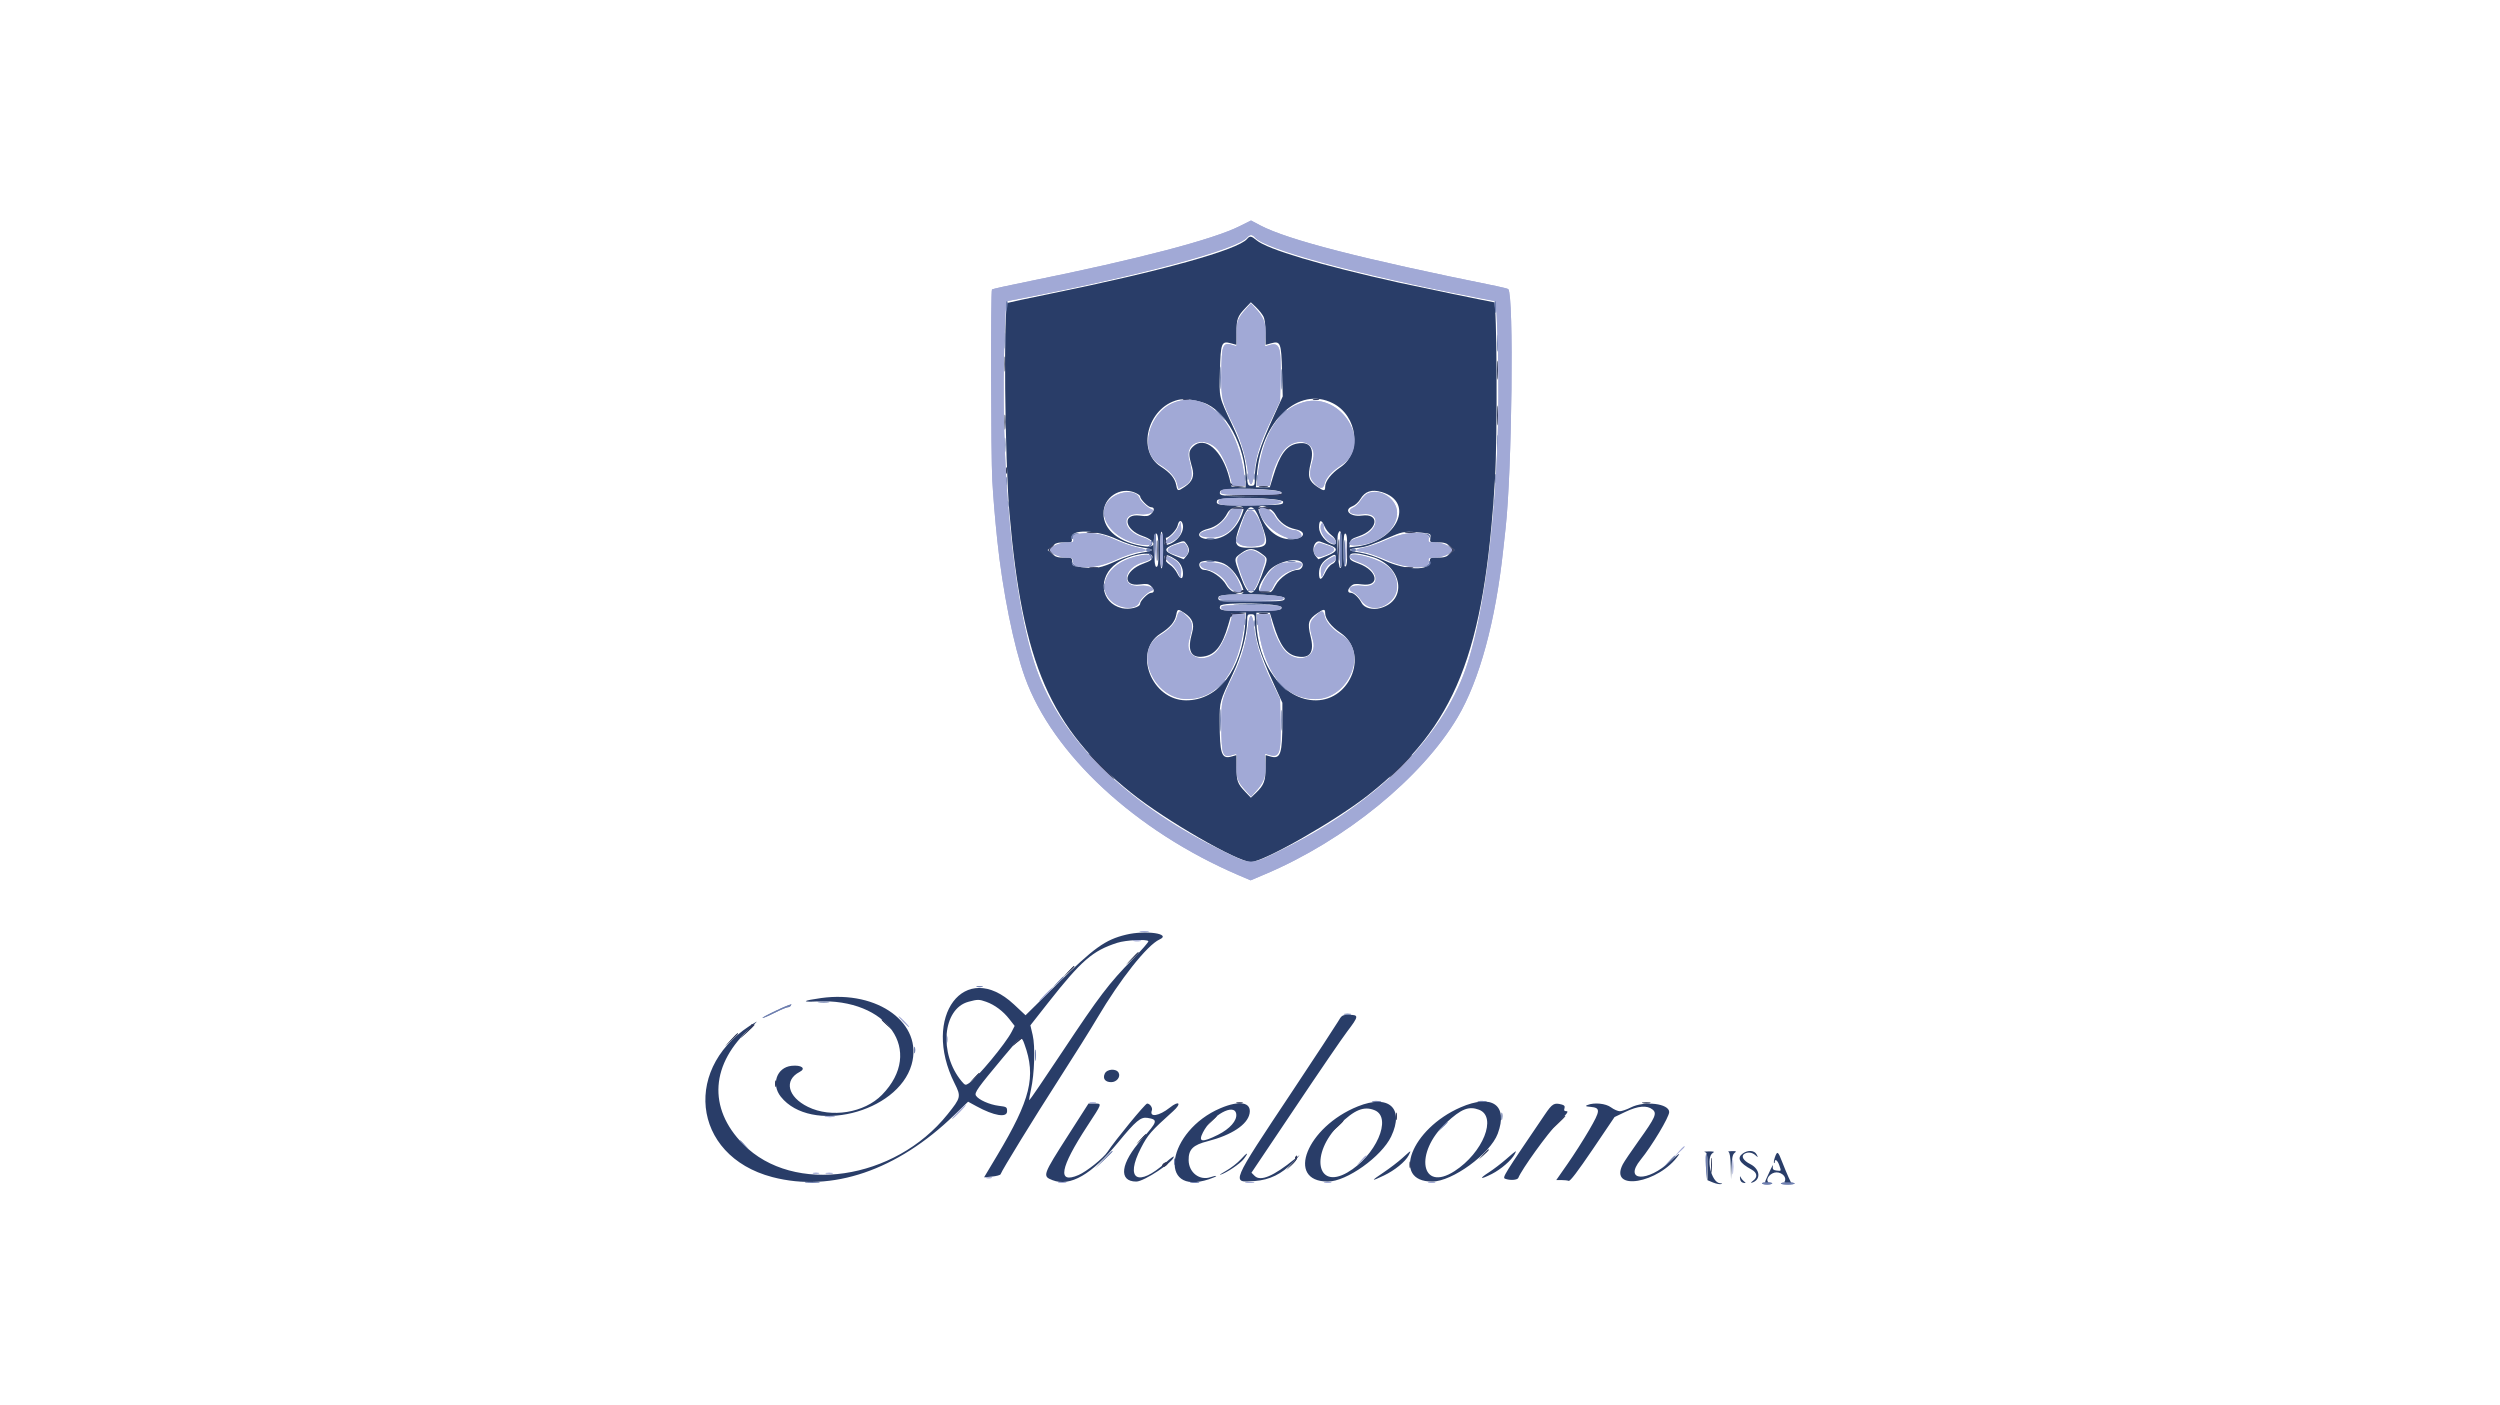<?xml version="1.0" encoding="utf-8"?>
<!-- Generator: Adobe Illustrator 16.0.0, SVG Export Plug-In . SVG Version: 6.00 Build 0)  -->
<!DOCTYPE svg PUBLIC "-//W3C//DTD SVG 1.1//EN" "http://www.w3.org/Graphics/SVG/1.1/DTD/svg11.dtd">
<svg version="1.1" id="Layer_1" xmlns="http://www.w3.org/2000/svg" xmlns:xlink="http://www.w3.org/1999/xlink" x="0px" y="0px"
	 width="137px" height="77px" viewBox="0 0 137 77" enable-background="new 0 0 137 77" xml:space="preserve">
<g id="svgg">
	<path id="path2" fill="#404B5C" d="M55.051,19.96c0,0.368,0.016,0.508,0.033,0.311c0.017-0.196,0.017-0.498-0.001-0.67
		C55.065,19.429,55.05,19.591,55.051,19.96 M82.035,20.295c0,0.461,0.017,0.638,0.032,0.395c0.018-0.243,0.018-0.62,0-0.838
		C82.048,19.635,82.035,19.833,82.035,20.295 M64.848,21.903c0.08,0.021,0.212,0.021,0.293,0c0.081-0.021,0.014-0.038-0.146-0.038
		C64.833,21.865,64.767,21.882,64.848,21.903 M71.97,21.903c0.08,0.021,0.213,0.021,0.294,0c0.081-0.021,0.015-0.038-0.146-0.038
		C71.956,21.865,71.889,21.882,71.97,21.903 M82.035,22.767c0,0.484,0.017,0.681,0.032,0.441c0.018-0.244,0.018-0.64,0-0.881
		C82.052,22.085,82.035,22.283,82.035,22.767 M55.051,23.144c0,0.368,0.016,0.509,0.033,0.311c0.017-0.196,0.017-0.498-0.001-0.668
		C55.065,22.614,55.05,22.775,55.051,23.144 M55.125,25.784c0,0.162,0.018,0.228,0.038,0.146c0.022-0.08,0.022-0.213,0-0.293
		C55.143,25.556,55.125,25.622,55.125,25.784 M67.444,26.538c0.025,0.088,0.158,0.128,0.448,0.134l0.411,0.009l-0.375-0.036
		c-0.206-0.02-0.406-0.08-0.445-0.135C67.433,26.444,67.422,26.451,67.444,26.538 M69.038,26.683
		c0.128,0.018,0.317,0.017,0.42-0.002c0.103-0.019,0-0.036-0.232-0.036C68.995,26.646,68.911,26.663,69.038,26.683 M68.556,27.125
		l-1.676,0.047l1.65,0.018c1.029,0.012,1.668-0.014,1.701-0.065c0.028-0.047,0.041-0.076,0.025-0.066
		C70.243,27.068,69.477,27.098,68.556,27.125 M67.467,27.837c0.196,0.068,0.712,0.086,0.712,0.025c0-0.037-0.18-0.064-0.399-0.062
		C67.562,27.805,67.42,27.821,67.467,27.837 M68.934,27.858c0,0.033,0.185,0.061,0.41,0.061s0.393-0.028,0.372-0.061
		c-0.021-0.036-0.206-0.062-0.409-0.062C69.1,27.796,68.934,27.823,68.934,27.858 M59.611,29.197
		c0.15,0.019,0.376,0.018,0.503-0.001c0.126-0.019,0.002-0.034-0.274-0.033C59.564,29.162,59.461,29.177,59.611,29.197
		 M77.041,29.197c0.151,0.019,0.378,0.018,0.504-0.001c0.127-0.019,0.003-0.034-0.274-0.033
		C76.995,29.162,76.891,29.177,77.041,29.197 M73.323,30.142c0,0.529,0.014,0.746,0.029,0.481c0.016-0.265,0.016-0.699,0-0.964
		S73.323,29.611,73.323,30.142 M63.434,30.184c0,0.505,0.013,0.703,0.029,0.435c0.018-0.265,0.017-0.68,0-0.92
		C63.446,29.458,63.433,29.675,63.434,30.184 M73.822,30.142c0,0.482,0.016,0.683,0.033,0.439c0.017-0.242,0.017-0.638,0-0.88
		C73.838,29.459,73.822,29.656,73.822,30.142 M63.82,29.68c0,0.115,0.033,0.209,0.074,0.209c0.038,0,0.053-0.094,0.032-0.209
		c-0.023-0.116-0.055-0.21-0.073-0.21C63.835,29.47,63.82,29.564,63.82,29.68 M57.575,29.976c-0.15,0.167-0.149,0.176,0.047,0.356
		l0.201,0.186l-0.157-0.188c-0.149-0.182-0.151-0.195-0.005-0.356c0.084-0.093,0.134-0.167,0.109-0.167
		C57.749,29.807,57.661,29.882,57.575,29.976 M79.444,29.953c0.152,0.183,0.152,0.192,0,0.377l-0.155,0.188l0.203-0.188l0.204-0.188
		l-0.204-0.188l-0.203-0.188L79.444,29.953 M63.82,30.602c0,0.115,0.015,0.209,0.033,0.209c0.018,0,0.049-0.094,0.073-0.209
		c0.021-0.116,0.006-0.21-0.032-0.21C63.853,30.392,63.82,30.486,63.82,30.602 M59.737,31.122c0.127,0.021,0.316,0.019,0.419-0.001
		c0.104-0.019-0.001-0.034-0.233-0.034C59.694,31.087,59.61,31.104,59.737,31.122 M77,31.122c0.127,0.021,0.315,0.019,0.419-0.001
		c0.104-0.019-0.001-0.034-0.232-0.034C76.956,31.087,76.873,31.104,77,31.122 M67.759,32.404l-0.377,0.057l0.398,0.013
		c0.219,0.008,0.399-0.024,0.399-0.07c0-0.047-0.01-0.079-0.021-0.073C68.146,32.339,67.967,32.372,67.759,32.404 M68.934,32.421
		c0,0.036,0.179,0.063,0.396,0.06c0.439-0.007,0.404-0.047-0.083-0.095C69.073,32.367,68.934,32.384,68.934,32.421 M67.479,33.633
		c-0.029,0.03-0.055,0.097-0.055,0.145c0.001,0.061,0.026,0.056,0.065-0.007c0.035-0.055,0.232-0.113,0.438-0.131l0.375-0.034
		l-0.383-0.015C67.708,33.583,67.51,33.601,67.479,33.633 M69.038,33.637c0.128,0.02,0.317,0.02,0.42-0.001s0-0.036-0.232-0.036
		C68.995,33.601,68.911,33.618,69.038,33.637 M60.302,41.997c0.389,0.392,0.727,0.713,0.75,0.713c0.024,0-0.276-0.321-0.666-0.713
		c-0.39-0.391-0.728-0.711-0.75-0.711C59.611,41.286,59.912,41.606,60.302,41.997 M76.726,41.997
		c-0.342,0.348-0.605,0.629-0.582,0.629s0.323-0.281,0.667-0.629c0.344-0.345,0.604-0.627,0.582-0.627
		C77.369,41.37,77.069,41.652,76.726,41.997 M62.015,52.536l-0.331,0.354l0.355-0.33c0.332-0.309,0.395-0.381,0.332-0.381
		C62.357,52.18,62.197,52.34,62.015,52.536 M58.538,53.249l-0.289,0.312l0.314-0.289c0.292-0.269,0.353-0.337,0.288-0.337
		C58.838,52.936,58.696,53.074,58.538,53.249 M48.319,55.894c0,0.013,0.121,0.137,0.272,0.272l0.272,0.245l-0.247-0.273
		C48.387,55.885,48.319,55.828,48.319,55.894 M41.156,56.19c0.024,0.023-0.117,0.215-0.313,0.425
		c-0.358,0.382-0.358,0.382,0.082-0.032c0.504-0.479,0.475-0.438,0.313-0.438C41.169,56.145,41.132,56.166,41.156,56.19
		 M40.061,56.977l-0.331,0.356l0.356-0.332c0.331-0.31,0.394-0.381,0.331-0.381C40.403,56.62,40.243,56.78,40.061,56.977
		 M55.687,57.102l-0.204,0.231l0.252-0.211c0.137-0.115,0.267-0.217,0.285-0.229c0.02-0.013-0.002-0.021-0.048-0.021
		S55.798,56.976,55.687,57.102 M53.383,59.07l-0.246,0.273l0.272-0.245c0.253-0.229,0.309-0.3,0.246-0.3
		C53.64,58.799,53.52,58.922,53.383,59.07 M42.473,59.385c0,0.162,0.017,0.227,0.038,0.149c0.021-0.081,0.021-0.214,0-0.296
		C42.489,59.159,42.473,59.225,42.473,59.385 M67.78,60.448c0.08,0.021,0.213,0.021,0.292,0c0.082-0.021,0.014-0.037-0.146-0.037
		C67.765,60.411,67.7,60.428,67.78,60.448 M90.028,60.451c0.103,0.019,0.273,0.019,0.378,0c0.104-0.021,0.019-0.037-0.189-0.037
		C90.011,60.414,89.924,60.43,90.028,60.451 M76.496,61.187c0,0.187,0.019,0.251,0.036,0.146c0.021-0.104,0.021-0.253-0.001-0.334
		C76.511,60.92,76.495,61.002,76.496,61.187 M66.372,61.417l-0.247,0.274l0.272-0.247c0.15-0.135,0.272-0.258,0.272-0.272
		C66.67,61.105,66.601,61.164,66.372,61.417 M85.312,61.585l-0.416,0.441l0.44-0.416c0.241-0.229,0.439-0.427,0.439-0.44
		C85.776,61.105,85.698,61.177,85.312,61.585 M73.284,61.71l-0.288,0.316l0.316-0.289c0.29-0.27,0.352-0.342,0.287-0.342
		C73.586,61.396,73.445,61.538,73.284,61.71 M62.518,62.424l-0.248,0.272l0.272-0.246c0.15-0.137,0.273-0.258,0.273-0.272
		C62.815,62.114,62.747,62.168,62.518,62.424 M81.287,63.26l-0.246,0.273l0.273-0.245c0.148-0.136,0.271-0.259,0.271-0.272
		C81.586,62.95,81.517,63.007,81.287,63.26 M93.766,63.868c0,0.37,0.015,0.511,0.032,0.313c0.018-0.196,0.018-0.501,0-0.671
		C93.779,63.341,93.766,63.501,93.766,63.868 M70.985,63.409c-0.027,0.045-0.022,0.082,0.011,0.082c0.034,0-0.064,0.143-0.225,0.314
		l-0.288,0.315l0.3-0.276c0.166-0.15,0.301-0.33,0.301-0.397C71.084,63.305,71.058,63.293,70.985,63.409 M77.247,63.827
		c0,0.162,0.019,0.228,0.04,0.146c0.021-0.079,0.021-0.211,0-0.293C77.266,63.601,77.247,63.666,77.247,63.827 M63.732,63.791
		c-0.142,0.17,0.052,0.214,0.204,0.049c0.118-0.133,0.12-0.152,0.01-0.152C63.876,63.688,63.779,63.735,63.732,63.791"/>
	<path id="path3" fill="#7A89AF" d="M55.106,16.776c0,0.162,0.015,0.292,0.034,0.292c0.018,0,0.047-0.131,0.065-0.292
		c0.02-0.162,0.005-0.294-0.033-0.294C55.137,16.482,55.106,16.614,55.106,16.776 M81.907,16.818
		c0.017,0.185,0.048,0.333,0.065,0.333c0.019,0,0.032-0.149,0.032-0.333s-0.03-0.336-0.065-0.336
		C81.903,16.482,81.89,16.633,81.907,16.818 M55.051,18.661c0,0.392,0.016,0.553,0.033,0.356c0.017-0.196,0.017-0.516,0-0.712
		C55.067,18.109,55.051,18.269,55.051,18.661 M82.034,18.787c0,0.415,0.013,0.595,0.033,0.4c0.018-0.193,0.018-0.534,0-0.754
		C82.048,18.212,82.034,18.373,82.034,18.787 M66.87,20.713c0,0.554,0.014,0.77,0.029,0.479c0.017-0.289,0.017-0.741,0-1.004
		C66.882,19.924,66.87,20.16,66.87,20.713 M70.222,20.797c0,0.507,0.014,0.704,0.03,0.437c0.017-0.266,0.017-0.681,0-0.92
		C70.234,20.073,70.222,20.29,70.222,20.797 M66.838,22.725c0.155,0.162,0.303,0.292,0.326,0.292c0.022,0-0.087-0.131-0.242-0.292
		c-0.157-0.162-0.304-0.293-0.326-0.293C66.572,22.432,66.681,22.563,66.838,22.725 M70.185,22.745l-0.289,0.315l0.314-0.288
		c0.295-0.27,0.354-0.34,0.289-0.34C70.487,22.432,70.344,22.573,70.185,22.745 M82.034,24.275c0,0.392,0.013,0.553,0.033,0.356
		c0.018-0.196,0.018-0.517,0-0.712C82.047,23.724,82.034,23.884,82.034,24.275 M55.051,24.401c0,0.37,0.016,0.509,0.033,0.312
		c0.017-0.197,0.017-0.499-0.001-0.671C55.065,23.871,55.05,24.033,55.051,24.401 M68.366,26.119c0,0.162,0.018,0.228,0.038,0.146
		c0.021-0.08,0.021-0.212,0-0.293C68.384,25.892,68.366,25.958,68.366,26.119 M68.701,26.119c0,0.162,0.018,0.228,0.038,0.146
		c0.021-0.08,0.021-0.212,0-0.293C68.719,25.892,68.701,25.958,68.701,26.119 M81.945,26.245c0,0.231,0.018,0.315,0.035,0.187
		c0.021-0.127,0.02-0.315,0-0.418C81.961,25.91,81.944,26.014,81.945,26.245 M68.198,26.203c0,0.162,0.018,0.227,0.038,0.146
		c0.022-0.08,0.022-0.212,0-0.294C68.216,25.975,68.198,26.041,68.198,26.203 M68.869,26.203c0,0.162,0.017,0.227,0.038,0.146
		c0.021-0.08,0.021-0.212,0-0.294C68.886,25.975,68.869,26.041,68.869,26.203 M55.129,26.37c0,0.208,0.016,0.293,0.037,0.19
		c0.019-0.104,0.019-0.274,0-0.377C55.146,26.078,55.129,26.162,55.129,26.37 M81.859,27.586c0.001,0.183,0.018,0.249,0.038,0.145
		c0.02-0.104,0.019-0.254-0.002-0.334C81.874,27.316,81.858,27.4,81.859,27.586 M55.209,27.628c0,0.16,0.018,0.227,0.038,0.145
		c0.022-0.08,0.022-0.211,0-0.292C55.227,27.4,55.209,27.466,55.209,27.628 M60.488,28.131c0,0.162,0.017,0.227,0.039,0.146
		c0.021-0.081,0.021-0.214,0-0.294C60.505,27.902,60.488,27.968,60.488,28.131 M68.409,27.937c0.106,0.021,0.256,0.021,0.336-0.001
		c0.08-0.021-0.005-0.037-0.19-0.036C68.371,27.9,68.305,27.917,68.409,27.937 M73.415,30.142c0,0.543,0.028,0.971,0.062,0.95
		c0.036-0.021,0.063-0.448,0.063-0.95c0-0.502-0.027-0.93-0.063-0.952C73.443,29.168,73.415,29.596,73.415,30.142 M58.739,29.348
		c-0.028,0.071-0.027,0.153,0.001,0.182c0.029,0.028,0.052-0.008,0.052-0.082s0.085-0.15,0.19-0.171l0.188-0.036l-0.19-0.011
		C58.874,29.225,58.766,29.277,58.739,29.348 M63.27,29.33c-0.023,0.062-0.031,0.466-0.017,0.902l0.024,0.788l0.041-0.9
		C63.36,29.227,63.353,29.116,63.27,29.33 M78.125,29.273c0.101,0.023,0.201,0.104,0.226,0.181c0.031,0.102,0.037,0.096,0.023-0.025
		c-0.011-0.113-0.083-0.171-0.226-0.181C77.976,29.235,77.971,29.24,78.125,29.273 M73.639,30.157
		c-0.007,0.447,0.015,0.83,0.05,0.852c0.034,0.022,0.055-0.23,0.039-0.562C73.688,29.427,73.653,29.31,73.639,30.157 M66.146,29.529
		c0.103,0.021,0.272,0.021,0.377,0c0.104-0.019,0.019-0.035-0.188-0.035C66.128,29.494,66.042,29.51,66.146,29.529 M70.589,29.529
		c0.104,0.021,0.272,0.021,0.375,0c0.105-0.019,0.02-0.035-0.187-0.035C70.568,29.494,70.484,29.51,70.589,29.529 M63.074,29.694
		c-0.003,0.099-0.054,0.2-0.112,0.224c-0.082,0.033-0.082,0.043,0.002,0.048c0.128,0.008,0.221-0.195,0.158-0.347
		C63.1,29.561,63.078,29.594,63.074,29.694 M62.815,30.142c0,0.046,0.056,0.084,0.126,0.084c0.068,0,0.125-0.038,0.125-0.084
		c0-0.047-0.056-0.084-0.125-0.084C62.872,30.058,62.815,30.094,62.815,30.142 M74.045,30.142c0,0.046,0.057,0.084,0.126,0.084
		c0.067,0,0.126-0.038,0.126-0.084c0-0.047-0.059-0.084-0.126-0.084C74.102,30.058,74.045,30.094,74.045,30.142 M62.952,30.364
		c0.053,0.04,0.117,0.145,0.141,0.238c0.037,0.133,0.043,0.125,0.031-0.036c-0.008-0.112-0.072-0.219-0.14-0.236
		C62.899,30.308,62.889,30.318,62.952,30.364 M58.736,30.853c0.01,0.113,0.083,0.172,0.226,0.182
		c0.174,0.011,0.18,0.006,0.026-0.027c-0.101-0.021-0.203-0.103-0.226-0.181C58.73,30.726,58.724,30.732,58.736,30.853
		 M66.146,30.787c0.103,0.021,0.272,0.021,0.377,0s0.019-0.037-0.188-0.037C66.128,30.75,66.042,30.767,66.146,30.787
		 M70.589,30.787c0.104,0.021,0.272,0.021,0.375,0c0.105-0.021,0.02-0.037-0.187-0.037C70.568,30.75,70.484,30.767,70.589,30.787
		 M78.318,30.834c0,0.072-0.086,0.15-0.189,0.169l-0.189,0.037l0.193,0.011c0.184,0.01,0.345-0.192,0.235-0.3
		C78.341,30.722,78.318,30.761,78.318,30.834 M60.488,32.152c0,0.161,0.017,0.228,0.039,0.147c0.021-0.081,0.021-0.213,0-0.293
		C60.505,31.925,60.488,31.99,60.488,32.152 M68.409,32.379c0.106,0.021,0.256,0.019,0.336-0.001c0.08-0.021-0.005-0.037-0.19-0.036
		C68.371,32.342,68.305,32.358,68.409,32.379 M66.826,32.93c0.036,0.034,0.837,0.054,1.777,0.041l1.714-0.023l-1.778-0.042
		C67.562,32.883,66.791,32.894,66.826,32.93 M67.784,33.136c0.452,0.016,1.167,0.016,1.593,0c0.425-0.015,0.056-0.026-0.821-0.026
		C67.68,33.11,67.332,33.121,67.784,33.136 M68.198,34.08c0,0.16,0.018,0.227,0.038,0.146c0.022-0.081,0.022-0.212,0-0.292
		C68.216,33.853,68.198,33.918,68.198,34.08 M68.869,34.08c0,0.16,0.017,0.227,0.038,0.146c0.021-0.081,0.021-0.212,0-0.292
		C68.886,33.853,68.869,33.918,68.869,34.08 M68.701,34.163c0,0.162,0.018,0.228,0.038,0.147c0.021-0.081,0.021-0.214,0-0.294
		C68.719,33.937,68.701,34.002,68.701,34.163 M66.875,37.536l-0.247,0.272l0.271-0.246c0.151-0.135,0.272-0.258,0.272-0.272
		C67.171,37.226,67.104,37.282,66.875,37.536 M70.189,37.557c0.155,0.162,0.305,0.292,0.326,0.292c0.023,0-0.085-0.131-0.242-0.292
		c-0.156-0.161-0.304-0.293-0.324-0.293C69.924,37.264,70.033,37.396,70.189,37.557 M66.87,39.484c0,0.553,0.014,0.768,0.029,0.479
		c0.017-0.29,0.017-0.742,0-1.005C66.882,38.695,66.87,38.932,66.87,39.484 M70.222,39.484c0,0.507,0.014,0.704,0.03,0.438
		c0.017-0.269,0.017-0.682,0-0.922C70.234,38.759,70.222,38.978,70.222,39.484 M57.951,53.834l-0.29,0.313l0.315-0.289
		c0.292-0.267,0.353-0.339,0.288-0.339C58.251,53.52,58.11,53.662,57.951,53.834 M53.535,54.08c0.08,0.021,0.213,0.021,0.293,0
		c0.082-0.021,0.015-0.038-0.146-0.038C53.521,54.042,53.454,54.06,53.535,54.08 M44.861,54.92c0.15,0.02,0.396,0.02,0.545,0
		c0.148-0.017,0.028-0.032-0.273-0.032C44.835,54.888,44.711,54.903,44.861,54.92 M43.208,55.086
		c-0.342,0.117-1.425,0.646-1.425,0.694c0,0.032,0.287-0.088,0.637-0.265s0.688-0.318,0.749-0.318c0.062,0,0.136-0.039,0.164-0.085
		c0.028-0.047,0.041-0.081,0.027-0.077C43.344,55.039,43.276,55.061,43.208,55.086 M73.689,55.59
		c0.104,0.021,0.255,0.02,0.335-0.002c0.079-0.021-0.006-0.035-0.191-0.035C73.651,55.554,73.585,55.571,73.689,55.59
		 M51.861,56.956c0,0.207,0.016,0.294,0.036,0.188c0.02-0.103,0.02-0.272,0-0.377C51.877,56.662,51.861,56.747,51.861,56.956
		 M50.096,57.543c0,0.161,0.018,0.226,0.04,0.146c0.021-0.081,0.021-0.213,0-0.293C50.114,57.315,50.096,57.381,50.096,57.543
		 M56.725,57.836c0,0.275,0.016,0.38,0.034,0.229c0.02-0.15,0.02-0.377-0.001-0.504C56.738,57.435,56.725,57.558,56.725,57.836
		 M75.238,60.368c0.13,0.019,0.317,0.019,0.419-0.003c0.104-0.019-0.001-0.035-0.23-0.034C75.196,60.331,75.111,60.35,75.238,60.368
		 M81.022,60.368c0.126,0.019,0.314,0.019,0.419-0.003c0.103-0.019-0.001-0.035-0.232-0.034
		C80.979,60.331,80.896,60.35,81.022,60.368 M82.278,61.187c0.001,0.187,0.018,0.251,0.038,0.146
		c0.019-0.104,0.019-0.253-0.002-0.334C82.294,60.92,82.277,61.002,82.278,61.187 M79.024,61.752l-0.245,0.274l0.272-0.246
		c0.149-0.137,0.271-0.26,0.271-0.273C79.323,61.442,79.255,61.5,79.024,61.752 M40.526,62.512c0,0.014,0.122,0.138,0.272,0.271
		l0.272,0.248l-0.247-0.271C40.595,62.505,40.526,62.448,40.526,62.512 M60.466,63.554l-0.458,0.481l0.482-0.456
		c0.446-0.426,0.519-0.506,0.458-0.506C60.935,63.073,60.718,63.291,60.466,63.554 M93.483,63.894l0.043,0.73l0.026-0.664
		c0.012-0.364-0.006-0.692-0.041-0.729C93.473,63.195,93.463,63.491,93.483,63.894 M91.428,63.68l-0.331,0.355l0.356-0.33
		c0.195-0.183,0.355-0.343,0.355-0.355C91.809,63.285,91.735,63.35,91.428,63.68 M64.343,63.659c0,0.161,0.017,0.229,0.038,0.146
		c0.021-0.079,0.021-0.212,0-0.294C64.36,63.434,64.343,63.498,64.343,63.659 M44.194,64.812c0.196,0.016,0.499,0.016,0.67-0.001
		c0.17-0.019,0.01-0.034-0.358-0.034C44.137,64.776,43.997,64.792,44.194,64.812 M65.268,64.808c0.128,0.021,0.316,0.02,0.419,0
		c0.103-0.021-0.001-0.035-0.232-0.035S65.141,64.79,65.268,64.808 M96.558,64.854c0.021,0.034,0.146,0.063,0.28,0.063
		c0.133,0,0.259-0.029,0.279-0.063c0.022-0.034-0.104-0.063-0.279-0.063C96.662,64.791,96.536,64.82,96.558,64.854 M97.591,64.854
		c0,0.034,0.17,0.063,0.378,0.063c0.207,0,0.376-0.029,0.376-0.063s-0.169-0.063-0.376-0.063
		C97.761,64.791,97.591,64.82,97.591,64.854"/>
	<path id="path4" fill="#AAAFD5" d="M67.933,12.394c-1.471,0.735-5.561,1.807-11.438,2.998c-1.149,0.231-2.11,0.443-2.135,0.47
		c-0.074,0.073-0.058,9.145,0.018,10.466c0.061,1.049,0.139,1.986,0.272,3.269c0.294,2.793,0.9,5.807,1.514,7.513
		c1.517,4.223,6.058,8.427,11.71,10.851l0.66,0.282l0.806-0.342c4.372-1.849,8.579-5.28,10.537-8.593
		c1.199-2.027,2.084-5.281,2.502-9.208c0.023-0.23,0.08-0.74,0.125-1.131c0.354-3.161,0.464-12.809,0.148-13.125
		c-0.023-0.024-0.322-0.099-0.659-0.169c-7.412-1.498-11.415-2.528-12.935-3.326l-0.502-0.266L67.933,12.394 M68.77,13.011
		c0.537,0.645,5.578,2.016,12.031,3.272l1.18,0.23l0.054,1.178c0.332,7.259-0.384,15.162-1.719,18.973
		c-1.328,3.793-4.854,7.299-9.855,9.799c-2.021,1.009-1.787,1.009-3.808,0c-5.015-2.507-8.527-6.001-9.864-9.815
		c-1.307-3.735-2.013-11.329-1.727-18.579l0.061-1.555l0.977-0.188c6.474-1.25,11.702-2.665,12.241-3.314
		c0.06-0.074,0.158-0.133,0.215-0.133C68.614,12.878,68.711,12.938,68.77,13.011 M68.198,17.024c-0.39,0.443-0.467,0.71-0.425,1.461
		c0.026,0.479,0.019,0.506-0.139,0.453c-0.642-0.219-0.693-0.103-0.704,1.584c-0.009,1.373,0,1.41,0.701,2.852
		c0.406,0.834,0.678,1.763,0.767,2.627c0.076,0.729,0.242,0.714,0.319-0.028c0.097-0.954,0.299-1.606,0.876-2.828l0.555-1.173
		l0.025-1.215c0.038-1.825-0.045-2.04-0.704-1.816c-0.167,0.056-0.175,0.036-0.137-0.356c0.072-0.741-0.036-1.132-0.427-1.566
		l-0.355-0.393L68.198,17.024 M64.37,22.049c-1.445,0.537-1.974,2.718-0.824,3.404c0.509,0.304,0.858,0.679,0.95,1.02l0.085,0.317
		l0.248-0.127c0.515-0.267,0.585-0.586,0.33-1.479c-0.247-0.869,0.694-1.304,1.448-0.669c0.284,0.239,0.65,0.98,0.822,1.667
		l0.111,0.44h0.354h0.353l-0.037-0.357C67.889,23.22,66.201,21.369,64.37,22.049 M71.441,22.037
		c-1.431,0.405-2.284,1.827-2.54,4.228l-0.037,0.357h0.355h0.356l0.1-0.444c0.14-0.633,0.529-1.411,0.831-1.665
		c0.752-0.632,1.692-0.194,1.443,0.671c-0.211,0.732-0.204,0.964,0.032,1.244c0.312,0.371,0.528,0.406,0.598,0.098
		c0.073-0.336,0.396-0.699,0.926-1.036C75.271,24.36,73.53,21.449,71.441,22.037 M66.979,26.843
		c-0.246,0.246-0.042,0.281,1.583,0.281c1.517,0,1.636-0.011,1.613-0.147C70.144,26.826,67.125,26.698,66.979,26.843 M61.178,27.124
		c-1.418,0.704-0.463,2.476,1.474,2.732c0.632,0.084,0.603-0.211-0.04-0.414c-1.117-0.353-1.215-1.392-0.12-1.264
		c0.451,0.054,0.922-0.169,0.594-0.28c-0.189-0.064-0.594-0.441-0.645-0.599C62.33,26.949,61.707,26.862,61.178,27.124
		 M74.925,27.05c-0.094,0.046-0.255,0.214-0.359,0.375c-0.105,0.161-0.284,0.335-0.399,0.386c-0.438,0.2-0.119,0.446,0.476,0.368
		c1.124-0.15,0.91,1-0.24,1.295c-0.504,0.127-0.646,0.415-0.207,0.415c1.246,0,2.364-0.842,2.364-1.781
		C76.559,27.326,75.613,26.715,74.925,27.05 M66.846,27.368c-0.063,0.041-0.093,0.135-0.063,0.21
		c0.089,0.233,3.449,0.159,3.449-0.078C70.231,27.318,67.116,27.195,66.846,27.368 M67.341,28.129
		c-0.135,0.325-0.685,0.82-0.983,0.884c-0.764,0.164-0.796,0.405-0.059,0.439c0.783,0.035,1.39-0.435,1.698-1.317l0.089-0.257
		h-0.321C67.489,27.879,67.43,27.913,67.341,28.129 M69.018,27.941c0.026,0.858,1.762,1.98,2.274,1.468
		c0.111-0.113-0.141-0.358-0.367-0.358c-0.33,0-0.866-0.393-1.078-0.791C69.661,27.908,69.01,27.657,69.018,27.941 M68.013,28.808
		l-0.292,0.847l0.188,0.152c0.247,0.201,1.124,0.187,1.331-0.023c0.249-0.248-0.342-1.822-0.685-1.822
		C68.312,27.963,68.295,27.988,68.013,28.808 M64.56,28.897c-0.074,0.168-0.253,0.392-0.396,0.497
		c-0.444,0.329-0.333,0.534,0.134,0.249c0.335-0.204,0.464-0.439,0.427-0.783l-0.027-0.269L64.56,28.897 M72.369,28.902
		c0,0.396,0.444,0.904,0.791,0.904c0.136,0,0.015-0.253-0.184-0.383c-0.288-0.188-0.437-0.372-0.438-0.557
		C72.533,28.589,72.369,28.622,72.369,28.902 M58.974,29.28c-0.157,0.03-0.188,0.08-0.158,0.24c0.036,0.191,0.016,0.201-0.348,0.202
		c-0.389,0-0.932,0.245-0.932,0.419c0,0.167,0.542,0.417,0.901,0.418c0.32,0,0.355,0.021,0.355,0.199
		c0,0.472,1.238,0.432,2.346-0.076c0.456-0.21,1.021-0.404,1.254-0.432c0.554-0.065,0.535-0.134-0.075-0.25
		c-0.274-0.052-0.834-0.25-1.243-0.439C60.324,29.218,59.724,29.137,58.974,29.28 M63.625,29.275
		c-0.091,0.092-0.064,1.788,0.028,1.788c0.051,0,0.084-0.364,0.084-0.922C63.737,29.221,63.73,29.169,63.625,29.275 M73.405,30.142
		c0,0.529,0.016,0.746,0.03,0.481c0.017-0.265,0.017-0.699,0-0.964C73.421,29.394,73.405,29.611,73.405,30.142 M76.032,29.563
		c-0.406,0.188-0.962,0.384-1.237,0.437c-0.604,0.116-0.632,0.186-0.093,0.25c0.224,0.026,0.788,0.22,1.256,0.43
		c1.136,0.51,2.429,0.552,2.337,0.078c-0.035-0.185-0.011-0.198,0.35-0.198c0.388-0.001,0.932-0.246,0.932-0.418
		c0-0.175-0.544-0.419-0.932-0.419c-0.36-0.001-0.385-0.013-0.35-0.197C78.385,29.068,77.049,29.091,76.032,29.563 M63.35,30.184
		c0,0.505,0.014,0.703,0.03,0.435c0.017-0.265,0.017-0.68-0.001-0.92C63.363,29.458,63.35,29.675,63.35,30.184 M73.742,30.142
		c0,0.482,0.012,0.683,0.03,0.439c0.015-0.242,0.015-0.638,0-0.88C73.754,29.459,73.742,29.656,73.742,30.142 M64.387,29.87
		c-0.492,0.164-0.524,0.357-0.084,0.496c0.173,0.054,0.376,0.123,0.454,0.152c0.251,0.098,0.458-0.324,0.287-0.586
		C64.887,29.693,64.916,29.695,64.387,29.87 M72.072,29.925c-0.188,0.288,0.021,0.68,0.315,0.587
		c0.804-0.255,0.93-0.454,0.393-0.615c-0.19-0.056-0.396-0.123-0.456-0.146C72.263,29.728,72.15,29.807,72.072,29.925
		 M68.124,30.302c-0.403,0.248-0.41,0.309-0.104,1.191c0.417,1.205,0.661,1.206,1.063,0.009c0.331-0.99,0.335-0.892-0.043-1.149
		C68.666,30.1,68.474,30.089,68.124,30.302 M62.144,30.526c-1.416,0.376-2.066,1.59-1.276,2.378c0.495,0.495,1.425,0.542,1.573,0.08
		c0.049-0.161,0.455-0.538,0.645-0.601c0.329-0.11-0.143-0.333-0.594-0.281c-1.109,0.131-0.947-1.002,0.186-1.307
		c0.28-0.074,0.388-0.146,0.388-0.253C63.066,30.358,62.799,30.353,62.144,30.526 M73.974,30.512
		c0.018,0.09,0.203,0.204,0.489,0.299c1.125,0.381,1.271,1.438,0.179,1.292c-0.595-0.079-0.913,0.168-0.476,0.367
		c0.115,0.052,0.294,0.227,0.399,0.388c0.382,0.587,1.118,0.607,1.679,0.046c0.535-0.535,0.37-1.498-0.337-1.965
		C75.264,30.514,73.912,30.215,73.974,30.512 M63.905,30.586c0,0.06,0.116,0.197,0.258,0.302c0.143,0.105,0.322,0.329,0.396,0.498
		l0.138,0.307l0.027-0.269c0.037-0.345-0.092-0.581-0.427-0.785C63.983,30.447,63.905,30.438,63.905,30.586 M72.813,30.639
		c-0.337,0.206-0.464,0.441-0.425,0.785c0.024,0.228,0.04,0.242,0.098,0.101c0.165-0.424,0.27-0.568,0.487-0.682
		c0.129-0.064,0.232-0.175,0.232-0.243C73.206,30.437,73.136,30.444,72.813,30.639 M65.816,30.853
		c-0.113,0.115,0.035,0.284,0.294,0.339c0.486,0.101,0.938,0.427,1.152,0.831c0.245,0.459,0.917,0.617,0.75,0.174
		c-0.37-0.97-0.781-1.324-1.585-1.371C66.124,30.81,65.849,30.822,65.816,30.853 M70.189,30.873
		c-0.435,0.163-0.869,0.674-1.07,1.259l-0.095,0.272h0.321c0.272,0,0.336-0.036,0.419-0.235c0.197-0.478,0.675-0.854,1.234-0.974
		c0.255-0.056,0.408-0.227,0.303-0.334C71.239,30.798,70.362,30.808,70.189,30.873 M66.849,32.682
		c-0.168,0.205-0.009,0.224,1.769,0.224c1.622,0,1.75-0.01,1.723-0.146C70.303,32.562,67.011,32.488,66.849,32.682 M66.922,33.274
		c0,0.192,0.201,0.219,1.634,0.219s1.634-0.027,1.634-0.219c0-0.096-0.294-0.116-1.634-0.116
		C67.215,33.158,66.922,33.178,66.922,33.274 M64.496,33.811c-0.091,0.34-0.44,0.714-0.95,1.018
		c-1.452,0.867-0.329,3.48,1.495,3.477c1.743-0.002,2.877-1.538,3.167-4.289l0.037-0.355h-0.353H67.54L67.43,34.1
		c-0.161,0.645-0.559,1.445-0.839,1.68c-0.74,0.623-1.677,0.175-1.432-0.683c0.232-0.805,0.217-0.987-0.106-1.31
		C64.681,33.416,64.602,33.418,64.496,33.811 M72.058,33.787c-0.323,0.323-0.337,0.505-0.106,1.31
		c0.249,0.868-0.691,1.305-1.443,0.672c-0.302-0.253-0.691-1.033-0.831-1.665l-0.1-0.443h-0.356h-0.355l0.037,0.355
		c0.291,2.75,1.422,4.281,3.167,4.292c1.856,0.011,2.936-2.638,1.433-3.519c-0.468-0.274-0.85-0.704-0.922-1.039
		C72.506,33.42,72.418,33.426,72.058,33.787 M68.389,34.31c-0.096,0.892-0.348,1.757-0.765,2.615
		c-0.699,1.443-0.704,1.462-0.695,2.836c0.011,1.687,0.062,1.802,0.704,1.583c0.158-0.053,0.166-0.025,0.139,0.453
		c-0.044,0.761,0.035,1.027,0.434,1.464l0.356,0.396l0.348-0.398c0.385-0.438,0.491-0.83,0.421-1.56
		c-0.038-0.394-0.03-0.413,0.137-0.356c0.659,0.222,0.742,0.007,0.704-1.816l-0.025-1.216l-0.486-1.005
		c-0.556-1.144-0.855-2.094-0.942-2.963C68.641,33.552,68.472,33.535,68.389,34.31 M62.502,51.066
		c0.127,0.021,0.316,0.017,0.419-0.002c0.104-0.02-0.001-0.034-0.231-0.034C62.46,51.031,62.375,51.047,62.502,51.066
		 M62.124,51.568c0.104,0.02,0.274,0.02,0.377,0c0.104-0.02,0.019-0.037-0.188-0.037C62.106,51.531,62.021,51.549,62.124,51.568
		 M57.285,54.483c-0.204,0.208-0.351,0.378-0.328,0.378c0.024,0,0.208-0.17,0.412-0.378c0.204-0.208,0.352-0.377,0.329-0.377
		C57.675,54.106,57.489,54.275,57.285,54.483 M49.492,55.992c0.156,0.16,0.305,0.293,0.326,0.293c0.022,0-0.086-0.133-0.242-0.293
		c-0.157-0.161-0.303-0.294-0.326-0.294C49.226,55.698,49.335,55.831,49.492,55.992 M59.736,60.448c0.081,0.021,0.213,0.021,0.293,0
		c0.082-0.021,0.014-0.037-0.146-0.037C59.721,60.411,59.656,60.428,59.736,60.448 M52.508,60.936
		c-0.204,0.209-0.352,0.377-0.327,0.377c0.021,0,0.208-0.168,0.411-0.377c0.204-0.207,0.352-0.378,0.329-0.378
		C52.896,60.558,52.712,60.729,52.508,60.936 M45.24,61.206c0.126,0.018,0.334,0.018,0.46,0c0.127-0.02,0.022-0.035-0.23-0.035
		C45.215,61.171,45.112,61.187,45.24,61.206 M92.014,63.095l-0.247,0.272l0.274-0.247c0.148-0.134,0.272-0.257,0.272-0.274
		C92.313,62.782,92.244,62.84,92.014,63.095 M74.583,63.596l-0.245,0.272l0.273-0.246c0.147-0.135,0.271-0.257,0.271-0.271
		C74.883,63.285,74.812,63.343,74.583,63.596 M94.94,63.954c0,0.367,0.014,0.508,0.031,0.311c0.017-0.197,0.017-0.497,0-0.67
		C94.953,63.424,94.939,63.583,94.94,63.954 M44.569,64.304c0.08,0.021,0.212,0.021,0.292,0c0.082-0.021,0.016-0.038-0.145-0.038
		C44.555,64.266,44.487,64.282,44.569,64.304 M45.282,64.306c0.104,0.019,0.256,0.019,0.335-0.002
		c0.08-0.021-0.005-0.038-0.189-0.035C45.243,64.27,45.177,64.285,45.282,64.306 M54.038,64.556c0.082,0.02,0.213,0.02,0.293,0
		c0.081-0.021,0.015-0.038-0.146-0.038C54.024,64.518,53.958,64.534,54.038,64.556 M58.019,64.808c0.103,0.02,0.273,0.02,0.376,0
		c0.104-0.021,0.02-0.036-0.188-0.036C57.999,64.771,57.915,64.787,58.019,64.808 M68.285,64.808c0.126,0.021,0.315,0.02,0.417,0
		c0.105-0.021,0-0.035-0.23-0.035C68.241,64.772,68.159,64.79,68.285,64.808 M72.601,64.808c0.104,0.021,0.254,0.02,0.335-0.002
		c0.08-0.021-0.007-0.037-0.189-0.036C72.561,64.771,72.496,64.787,72.601,64.808 M78.298,64.808
		c0.104,0.021,0.255,0.02,0.335-0.002c0.082-0.021-0.006-0.037-0.188-0.036C78.26,64.771,78.195,64.787,78.298,64.808"/>
	<path id="path1" fill="#293d68" d="M68.341,13.094c-0.493,0.595-4.68,1.76-10.8,3.007c-1.263,0.258-2.312,0.484-2.33,0.499
		c-0.224,0.226-0.147,8.559,0.107,11.517c0.709,8.257,2.233,11.764,6.66,15.321c1.873,1.505,5.842,3.797,6.576,3.797
		c0.687,0,4.671-2.276,6.454-3.687c4.753-3.76,6.341-7.73,6.917-17.304c0.142-2.355,0.106-9.678-0.045-9.678
		c-0.075,0-4.332-0.881-5.253-1.085c-4.288-0.956-7.178-1.818-7.77-2.316C68.573,12.927,68.489,12.916,68.341,13.094 M69.233,17.337
		c0.074,0.14,0.12,0.48,0.12,0.894v0.667l0.303-0.084c0.517-0.143,0.558-0.036,0.601,1.542l0.037,1.366l-0.438,0.962
		c-0.872,1.911-1.092,2.628-1.092,3.567c0,0.333-0.019,0.371-0.197,0.371c-0.187,0-0.2-0.04-0.252-0.656
		c-0.08-0.942-0.248-1.511-0.797-2.696c-0.739-1.585-0.704-1.434-0.667-2.933c0.041-1.554,0.085-1.666,0.605-1.523l0.303,0.084
		v-0.67c0-0.744,0.054-0.895,0.489-1.349l0.299-0.313l0.284,0.271C68.988,16.988,69.168,17.212,69.233,17.337 M65.94,22.063
		c1.231,0.408,2.316,2.393,2.321,4.249l0.002,0.403l-0.39-0.025l-0.389-0.025l-0.114-0.461c-0.382-1.523-1.36-2.364-2.002-1.723
		c-0.243,0.243-0.249,0.405-0.039,1.139c0.136,0.472,0.019,0.774-0.41,1.062c-0.371,0.25-0.398,0.244-0.462-0.093
		c-0.072-0.382-0.324-0.684-0.847-1.02c-1.334-0.853-0.735-3.218,0.925-3.65C64.856,21.835,65.429,21.894,65.94,22.063
		 M73.043,22.099c1.36,0.694,1.6,2.708,0.414,3.504c-0.501,0.337-0.837,0.768-0.837,1.072c0,0.246-0.067,0.247-0.427,0.006
		c-0.476-0.32-0.548-0.572-0.369-1.287c0.214-0.858-0.037-1.218-0.753-1.085c-0.577,0.108-0.943,0.612-1.299,1.79l-0.187,0.605
		h-0.381h-0.382l0.052-0.667C69.104,23.076,71.156,21.136,73.043,22.099 M70.231,26.999c0,0.162-0.063,0.168-1.628,0.189
		c-1.632,0.024-1.838-0.007-1.737-0.27C66.955,26.688,70.231,26.766,70.231,26.999 M62.19,26.995c0.159,0.066,0.29,0.158,0.29,0.204
		c0,0.157,0.436,0.598,0.595,0.598c0.206,0,0.205,0.183-0.004,0.372c-0.131,0.119-0.244,0.136-0.588,0.088
		c-1.014-0.138-0.879,0.78,0.167,1.131c0.676,0.229,0.75,0.642,0.098,0.555c-1.396-0.186-2.279-0.884-2.279-1.805
		C60.469,27.261,61.379,26.656,62.19,26.995 M75.727,26.968c1.814,0.544,0.854,2.68-1.337,2.971l-0.443,0.057l0.029-0.226
		c0.022-0.194,0.097-0.251,0.487-0.384c1.044-0.351,1.179-1.269,0.165-1.131c-0.645,0.089-1.037-0.315-0.501-0.518
		c0.137-0.051,0.327-0.228,0.423-0.391C74.802,26.92,75.171,26.801,75.727,26.968 M70.317,27.5c0,0.164-0.065,0.17-1.755,0.191
		c-1.758,0.023-1.964-0.006-1.863-0.269C66.787,27.191,70.317,27.269,70.317,27.5 M68.131,27.983
		c-0.299,0.969-0.977,1.565-1.781,1.569c-0.767,0.003-0.873-0.391-0.151-0.573c0.456-0.115,0.843-0.427,1.063-0.86
		C67.467,27.717,68.251,27.594,68.131,27.983 M69.899,28.202c0.231,0.427,0.608,0.699,1.107,0.805
		c0.659,0.14,0.457,0.547-0.271,0.547c-0.781,0-1.46-0.606-1.757-1.571C68.842,27.539,69.64,27.729,69.899,28.202 M69.128,28.71
		c0.426,1.15,0.372,1.28-0.538,1.307c-0.956,0.025-1.039-0.151-0.608-1.313C68.43,27.494,68.677,27.495,69.128,28.71 M64.797,28.676
		c0.156,0.409-0.244,1.003-0.787,1.168c-0.162,0.049-0.19,0.026-0.19-0.158c0-0.118,0.036-0.215,0.079-0.215
		c0.169,0,0.583-0.437,0.636-0.672C64.593,28.529,64.719,28.471,64.797,28.676 M72.583,28.84c0.065,0.161,0.233,0.375,0.371,0.477
		c0.304,0.223,0.358,0.585,0.079,0.512c-0.375-0.098-0.75-0.562-0.75-0.933C72.283,28.473,72.418,28.448,72.583,28.84
		 M61.208,29.546c0.475,0.22,1.008,0.397,1.361,0.45c0.73,0.115,0.732,0.176,0.006,0.288c-0.334,0.052-0.904,0.239-1.363,0.444
		c-0.891,0.403-1.149,0.451-1.917,0.358c-0.523-0.065-0.544-0.077-0.541-0.297c0.003-0.221-0.014-0.229-0.437-0.229
		c-0.349,0-0.486-0.043-0.674-0.21l-0.234-0.208l0.234-0.21c0.188-0.167,0.325-0.21,0.678-0.21c0.441,0,0.442,0,0.405-0.246
		C58.656,28.985,60.081,29.025,61.208,29.546 M63.737,30.142c0,0.615-0.033,1.006-0.084,1.006c-0.05,0-0.083-0.391-0.083-1.006
		c0-0.615,0.032-1.006,0.083-1.006C63.704,29.135,63.737,29.526,63.737,30.142 M73.541,30.148c0,0.772-0.024,1.005-0.104,0.978
		c-0.105-0.036-0.2-1.646-0.11-1.88C73.463,28.891,73.541,29.222,73.541,30.148 M77.896,29.189c0.518,0.055,0.521,0.058,0.487,0.295
		c-0.036,0.235-0.031,0.237,0.405,0.237c0.354,0,0.489,0.043,0.678,0.21l0.235,0.21l-0.235,0.208
		c-0.188,0.167-0.323,0.21-0.675,0.21c-0.424,0-0.438,0.008-0.435,0.229c0.008,0.499-1.323,0.466-2.47-0.062
		c-0.457-0.211-0.998-0.388-1.346-0.442c-0.708-0.109-0.735-0.189-0.099-0.268c0.452-0.054,0.665-0.128,1.907-0.662
		C76.886,29.124,77.074,29.104,77.896,29.189 M63.485,30.188c0,0.722-0.021,0.876-0.125,0.876c-0.13,0-0.197-1.661-0.072-1.787
		C63.432,29.134,63.485,29.387,63.485,30.188 M73.833,30.142c0,0.617-0.027,0.875-0.103,0.9c-0.079,0.027-0.104-0.188-0.104-0.9
		c0-0.712,0.025-0.927,0.104-0.902C73.806,29.266,73.833,29.522,73.833,30.142 M65.031,29.824c0.169,0.242,0.165,0.424-0.017,0.645
		l-0.147,0.178l-0.481-0.19c-0.619-0.245-0.63-0.406-0.042-0.631C64.913,29.607,64.879,29.607,65.031,29.824 M72.851,29.865
		c0.506,0.177,0.469,0.356-0.126,0.592l-0.48,0.19l-0.148-0.178c-0.263-0.321-0.058-0.917,0.269-0.782
		C72.435,29.716,72.654,29.796,72.851,29.865 M69.157,30.355c0.344,0.262,0.345,0.209-0.029,1.217
		c-0.451,1.213-0.698,1.215-1.146,0.005c-0.378-1.019-0.379-0.962,0.051-1.275C68.446,30.002,68.709,30.016,69.157,30.355
		 M63.151,30.507c0,0.166-0.083,0.228-0.5,0.381c-1.055,0.385-1.188,1.278-0.169,1.138c0.345-0.047,0.457-0.031,0.588,0.089
		c0.209,0.188,0.21,0.374,0.004,0.374c-0.159,0-0.595,0.438-0.595,0.598c0,0.194-0.595,0.338-1.005,0.239
		c-1.182-0.283-1.341-1.723-0.274-2.464C61.871,30.395,63.151,30.163,63.151,30.507 M75.194,30.518
		c1.664,0.496,1.965,2.398,0.442,2.807c-0.428,0.115-0.878-0.009-1.017-0.279c-0.155-0.3-0.427-0.558-0.59-0.558
		c-0.202,0-0.197-0.188,0.009-0.374c0.133-0.12,0.244-0.136,0.589-0.089c1.02,0.14,0.888-0.753-0.168-1.138
		c-0.429-0.157-0.499-0.211-0.499-0.392C73.961,30.258,74.339,30.265,75.194,30.518 M64.434,30.665
		c0.253,0.178,0.394,0.454,0.394,0.776c0,0.329-0.154,0.32-0.313-0.016c-0.082-0.174-0.269-0.392-0.418-0.486
		c-0.331-0.208-0.398-0.596-0.086-0.499C64.113,30.471,64.304,30.573,64.434,30.665 M73.206,30.604c0,0.143-0.065,0.242-0.204,0.305
		c-0.113,0.052-0.284,0.258-0.379,0.459c-0.211,0.449-0.34,0.467-0.34,0.05c0-0.371,0.17-0.641,0.535-0.863
		C73.16,30.344,73.206,30.35,73.206,30.604 M67.087,30.894c0.43,0.219,0.855,0.792,1.044,1.405c0.14,0.452-0.661,0.253-0.924-0.228
		c-0.228-0.42-0.839-0.84-1.221-0.84c-0.198,0-0.346-0.276-0.218-0.406C65.928,30.666,66.722,30.708,67.087,30.894 M71.341,30.824
		c0.132,0.13-0.018,0.406-0.216,0.406c-0.381,0-0.992,0.42-1.221,0.84c-0.222,0.404-0.239,0.417-0.606,0.417
		c-0.46,0-0.402-0.358,0.194-1.153C69.872,30.825,71.024,30.507,71.341,30.824 M70.4,32.78c0,0.163-0.064,0.169-1.755,0.191
		c-1.758,0.022-1.964-0.007-1.863-0.27C66.873,32.471,70.4,32.548,70.4,32.78 M70.231,33.284c0,0.16-0.063,0.167-1.628,0.19
		c-1.632,0.022-1.838-0.009-1.737-0.271C66.955,32.974,70.231,33.051,70.231,33.284 M64.919,33.6
		c0.429,0.289,0.546,0.592,0.41,1.062c-0.28,0.981-0.083,1.412,0.607,1.319c0.65-0.087,1.038-0.577,1.372-1.735l0.181-0.628
		l0.4-0.026l0.398-0.025l-0.047,0.619c-0.189,2.517-1.495,4.202-3.246,4.192c-1.9-0.01-2.925-2.681-1.405-3.652
		c0.544-0.348,0.795-0.647,0.868-1.032C64.521,33.356,64.548,33.352,64.919,33.6 M72.62,33.606c0,0.306,0.336,0.737,0.837,1.073
		c1.563,1.052,0.611,3.688-1.339,3.699c-1.778,0.011-3.26-1.989-3.267-4.404l-0.002-0.397h0.369h0.368l0.187,0.605
		c0.355,1.178,0.722,1.681,1.299,1.788c0.723,0.138,0.968-0.224,0.747-1.104c-0.182-0.731-0.122-0.929,0.377-1.266
		C72.551,33.359,72.62,33.36,72.62,33.606 M68.769,34.016c0.007,0.983,0.216,1.671,1.076,3.558l0.429,0.938v0.988
		c-0.001,1.836-0.097,2.116-0.659,1.954l-0.261-0.073v0.668c0,0.745-0.088,0.977-0.522,1.394l-0.284,0.272L68.248,43.4
		c-0.435-0.452-0.489-0.603-0.489-1.349v-0.67l-0.261,0.073c-0.562,0.162-0.658-0.119-0.66-1.939c0-1.081-0.009-1.05,0.722-2.599
		c0.47-0.994,0.783-2.15,0.785-2.901c0-0.323,0.02-0.355,0.21-0.355C68.746,33.661,68.766,33.693,68.769,34.016 M61.706,51.221
		c-1.148,0.277-1.751,0.713-3.811,2.744L56.2,55.637l-0.635-0.594c-2.698-2.52-5.089,0.661-3.253,4.326
		c0.362,0.722,0.349,0.779-0.385,1.695c-2.896,3.621-8.442,4.436-11.197,1.643c-1.962-1.988-1.794-4.428,0.442-6.425
		c0.22-0.199,0.344-0.328,0.274-0.287c-4.099,2.337-3.582,7.342,0.88,8.51c3.264,0.854,6.838-0.365,9.971-3.402l0.755-0.729
		l0.46,0.25c0.963,0.527,1.676,0.644,1.676,0.275c0-0.233-0.02-0.247-0.462-0.301c-0.504-0.063-1.11-0.335-1.244-0.557
		c-0.097-0.159,0.086-0.417,1.515-2.127c0.987-1.181,0.97-1.17,1.145-0.687c0.643,1.77,0.333,3.028-1.494,6.086l-0.721,1.205
		l0.438-0.042c0.242-0.024,0.452-0.08,0.467-0.129c0.073-0.217,1.813-3.051,3.178-5.174c0.83-1.289,1.787-2.816,2.125-3.393
		c1.247-2.112,2.732-3.989,3.404-4.295C64.233,51.172,62.78,50.959,61.706,51.221 M62.931,51.578
		c0.024,0.036-0.361,0.482-0.857,0.982c-1.299,1.322-1.83,2.021-3.842,5.052c-0.988,1.491-1.812,2.697-1.828,2.682
		c-0.017-0.017,0.024-0.275,0.092-0.575c0.194-0.872,0.242-2.377,0.094-3.001l-0.125-0.53l0.966-1.229
		c1.835-2.331,2.438-2.854,3.791-3.292C61.696,51.515,62.854,51.454,62.931,51.578 M45.005,54.692
		c-1.017,0.142-1.136,0.233-0.246,0.188c3.886-0.194,5.919,2.718,3.575,5.116c-0.968,0.991-2.788,1.288-4.06,0.66
		c-1.112-0.545-1.329-1.461-0.453-1.915c0.369-0.188,0.098-0.393-0.444-0.334c-0.812,0.086-1.132,1.007-0.59,1.691
		c1.643,2.066,6.404,0.901,7.167-1.755C50.604,56.093,48.123,54.261,45.005,54.692 M54.042,54.898
		c0.465,0.165,0.93,0.512,1.266,0.944l0.295,0.378l-0.163,0.32c-0.333,0.652-1.878,2.515-2.337,2.817
		c-0.196,0.128-0.213,0.125-0.408-0.106c-1.259-1.512-1.044-3.974,0.379-4.355C53.579,54.76,53.654,54.76,54.042,54.898
		 M73.31,56.005c-0.127,0.216-1.247,1.924-2.49,3.796c-3.415,5.139-3.361,5.012-2.062,4.92c0.819-0.06,1.483-0.385,2.103-1.031
		c0.448-0.469,0.451-0.473,0.086-0.175c-1.157,0.941-1.872,1.244-2.19,0.926l-0.177-0.176l2.391-3.561
		c1.312-1.961,2.595-3.837,2.85-4.17c0.641-0.841,0.651-0.92,0.131-0.92C73.549,55.614,73.533,55.625,73.31,56.005 M60.54,58.838
		c-0.123,0.27,0.025,0.464,0.354,0.464c0.3,0,0.527-0.289,0.406-0.516C61.169,58.54,60.658,58.575,60.54,58.838 M74.409,60.63
		c-2.793,1.122-3.988,4.113-1.646,4.12c1.027,0.001,2.95-1.368,3.474-2.473C76.971,60.725,76.109,59.945,74.409,60.63
		 M80.037,60.684c-2.706,1.183-3.809,4.066-1.558,4.066c1.106,0,3.185-1.518,3.597-2.624C82.66,60.556,81.773,59.927,80.037,60.684
		 M58.562,62.173c-1.435,2.243-1.449,2.28-0.881,2.501c0.959,0.375,2.144-0.309,3.588-2.066c0.979-1.19,1.242-1.409,1.615-1.348
		c0.588,0.095,0.562,0.192-0.309,1.165c-1.17,1.305-1.306,2.325-0.307,2.325c0.425,0,2.057-1.083,2.057-1.365
		c0-0.042-0.199,0.103-0.44,0.32c-1.528,1.377-2.259,0.946-1.358-0.798c0.376-0.729,0.542-0.918,1.757-2.011
		c0.49-0.439,0.333-0.608-0.18-0.197c-0.586,0.466-1.135,0.551-0.982,0.15c0.055-0.142-0.106-0.374-0.259-0.374
		c-0.102,0-1.759,2.017-2.17,2.645c-0.228,0.348-1.147,1.081-1.59,1.272c-1.183,0.507-1.023-0.381,0.479-2.683
		c0.83-1.269,0.82-1.234,0.404-1.234h-0.337L58.562,62.173 M66.88,60.73c-2.915,1.237-3.5,4.846-0.632,3.894
		c0.238-0.079,0.418-0.16,0.4-0.177c-0.02-0.019-0.153,0.006-0.298,0.058c-0.606,0.211-1.203-0.244-1.213-0.924
		c-0.009-0.591,0.236-0.839,1.049-1.043c1.312-0.338,2.176-0.908,2.291-1.517C68.594,60.403,67.933,60.282,66.88,60.73
		 M84.652,61.085c-2.246,3.308-2.333,3.445-2.174,3.509c0.267,0.104,0.68,0.077,0.726-0.047c0.178-0.457,1.612-2.451,2.165-3.004
		c0.49-0.49,0.607-0.649,0.48-0.649c-0.125,0-0.156-0.038-0.117-0.156c0.035-0.116-0.002-0.17-0.144-0.209
		C85.165,60.415,85.068,60.473,84.652,61.085 M86.991,60.556c-0.136,0.056-0.105,0.076,0.161,0.099
		c0.568,0.054,0.562,0.189-0.067,1.272c-0.309,0.532-0.841,1.366-1.182,1.853l-0.619,0.887h0.281c0.153,0,0.334,0.02,0.398,0.044
		c0.083,0.031,0.492-0.512,1.316-1.725l1.198-1.772l0.596-0.285c0.686-0.328,1.185-0.372,1.483-0.129
		c0.264,0.21,0.164,0.431-0.765,1.727c-0.398,0.558-0.788,1.132-0.862,1.278c-0.783,1.515,1.976,1.054,3.066-0.513
		c0.1-0.145-0.102,0.008-0.454,0.338c-1.25,1.177-2.602,1.114-1.635-0.075c0.623-0.765,1.566-2.341,1.566-2.615
		c0-0.466-1.352-0.63-2.096-0.255c-0.229,0.116-0.502,0.21-0.608,0.21c-0.107,0-0.325-0.094-0.481-0.21
		C87.995,60.466,87.362,60.403,86.991,60.556 M75.336,60.843c0.98,0.412,0.055,2.515-1.503,3.411
		c-1.691,0.974-2.04-1.044-0.452-2.613C74.227,60.809,74.745,60.598,75.336,60.843 M81.049,60.813
		c1.009,0.384,0.223,2.353-1.339,3.364c-1.847,1.195-2.229-1.011-0.456-2.649C80.076,60.765,80.489,60.602,81.049,60.813
		 M67.746,61.048c0.051,0.359-0.346,0.811-0.998,1.138c-0.88,0.44-1.099,0.405-0.828-0.126
		C66.402,61.114,67.655,60.42,67.746,61.048 M76.852,63.459c-0.23,0.21-0.698,0.566-1.036,0.793
		c-0.712,0.476-0.707,0.513,0.02,0.167c0.598-0.286,1.177-0.756,1.357-1.104C77.352,63.007,77.352,63.007,76.852,63.459
		 M82.546,63.515c-0.278,0.242-0.702,0.567-0.945,0.723c-0.578,0.371-0.498,0.422,0.148,0.097c0.506-0.257,1.078-0.751,1.258-1.088
		C83.137,63.004,83.116,63.019,82.546,63.515 M93.423,63.133c0.125,0.03,0.146,0.141,0.146,0.788v0.753l0.302,0.127
		c0.168,0.067,0.364,0.108,0.44,0.088c0.094-0.024,0.079-0.04-0.049-0.047c-0.484-0.024-0.81-1.435-0.385-1.673
		c0.101-0.054,0.039-0.074-0.232-0.073C93.442,63.096,93.342,63.113,93.423,63.133 M94.723,63.129
		c0.067,0.028,0.108,0.28,0.12,0.768l0.017,0.728l0.028-0.67c0.021-0.506,0.062-0.697,0.167-0.774
		c0.119-0.091,0.099-0.104-0.148-0.099C94.747,63.084,94.663,63.105,94.723,63.129 M95.515,63.204
		c-0.351,0.245-0.208,0.517,0.477,0.892c0.309,0.17,0.339,0.417,0.069,0.614c-0.103,0.076-0.134,0.125-0.066,0.105
		c0.523-0.151,0.475-0.743-0.083-1.024c-0.382-0.19-0.519-0.435-0.318-0.561c0.183-0.114,0.423-0.085,0.601,0.074
		c0.161,0.142,0.164,0.141,0.066-0.045C96.142,63.035,95.793,63.011,95.515,63.204 M67.992,63.537
		c-0.175,0.192-0.533,0.47-0.797,0.619c-0.265,0.149-0.408,0.248-0.315,0.22c0.349-0.111,1.075-0.602,1.279-0.865
		C68.464,63.112,68.357,63.129,67.992,63.537 M97.264,63.421c-0.051,0.147-0.071,0.284-0.049,0.309
		c0.022,0.023,0.042-0.002,0.042-0.056c0-0.197,0.151-0.092,0.242,0.166c0.123,0.349,0.126,0.338-0.139,0.307
		c-0.173-0.021-0.226-0.066-0.212-0.192c0.022-0.179,0.025-0.184-0.32,0.564c-0.129,0.281-0.13,0.314-0.011,0.314
		c0.072,0,0.108-0.021,0.083-0.049c-0.173-0.173,0.133-0.538,0.449-0.538c0.329,0,0.584,0.289,0.444,0.51
		c-0.022,0.041,0.049,0.077,0.163,0.077h0.207l-0.15-0.314c-0.08-0.174-0.236-0.551-0.348-0.839
		C97.438,63.084,97.394,63.053,97.264,63.421 M95.353,64.58c0.011,0.134,0.078,0.221,0.185,0.238
		c0.153,0.027,0.156,0.02,0.032-0.082c-0.075-0.062-0.16-0.17-0.188-0.238C95.356,64.429,95.342,64.466,95.353,64.58"/>
	<path id="path2_1_" fill="#30395D" d="M55.051,19.96c0,0.368,0.016,0.508,0.033,0.311c0.017-0.196,0.017-0.498-0.001-0.67
		C55.065,19.429,55.05,19.591,55.051,19.96 M82.035,20.295c0,0.461,0.017,0.638,0.032,0.395c0.018-0.243,0.018-0.62,0-0.838
		C82.048,19.635,82.035,19.833,82.035,20.295 M64.848,21.903c0.08,0.021,0.212,0.021,0.293,0c0.081-0.021,0.014-0.038-0.146-0.038
		C64.833,21.865,64.767,21.882,64.848,21.903 M71.97,21.903c0.08,0.021,0.213,0.021,0.294,0c0.081-0.021,0.015-0.038-0.146-0.038
		C71.956,21.865,71.889,21.882,71.97,21.903 M82.035,22.767c0,0.484,0.017,0.681,0.032,0.441c0.018-0.244,0.018-0.64,0-0.881
		C82.052,22.085,82.035,22.283,82.035,22.767 M55.051,23.144c0,0.368,0.016,0.509,0.033,0.311c0.017-0.196,0.017-0.498-0.001-0.668
		C55.065,22.614,55.05,22.775,55.051,23.144 M55.125,25.784c0,0.162,0.018,0.228,0.038,0.146c0.022-0.08,0.022-0.213,0-0.293
		C55.143,25.556,55.125,25.622,55.125,25.784 M67.444,26.538c0.025,0.088,0.158,0.128,0.448,0.134l0.411,0.009l-0.375-0.036
		c-0.206-0.02-0.406-0.08-0.445-0.135C67.433,26.444,67.422,26.451,67.444,26.538 M69.038,26.683
		c0.128,0.018,0.317,0.017,0.42-0.002c0.103-0.019,0-0.036-0.232-0.036C68.995,26.646,68.911,26.663,69.038,26.683 M68.556,27.125
		l-1.676,0.047l1.65,0.018c1.029,0.012,1.668-0.014,1.701-0.065c0.028-0.047,0.041-0.076,0.025-0.066
		C70.243,27.068,69.477,27.098,68.556,27.125 M67.467,27.837c0.196,0.068,0.712,0.086,0.712,0.025c0-0.037-0.18-0.064-0.399-0.062
		C67.562,27.805,67.42,27.821,67.467,27.837 M68.934,27.858c0,0.033,0.185,0.061,0.41,0.061s0.393-0.028,0.372-0.061
		c-0.021-0.036-0.206-0.062-0.409-0.062C69.1,27.796,68.934,27.823,68.934,27.858 M59.611,29.197
		c0.15,0.019,0.376,0.018,0.503-0.001c0.126-0.019,0.002-0.034-0.274-0.033C59.564,29.162,59.461,29.177,59.611,29.197
		 M77.041,29.197c0.151,0.019,0.378,0.018,0.504-0.001c0.127-0.019,0.003-0.034-0.274-0.033
		C76.995,29.162,76.891,29.177,77.041,29.197 M73.323,30.142c0,0.529,0.014,0.746,0.029,0.481c0.016-0.265,0.016-0.699,0-0.964
		S73.323,29.611,73.323,30.142 M63.434,30.184c0,0.505,0.013,0.703,0.029,0.435c0.018-0.265,0.017-0.68,0-0.92
		C63.446,29.458,63.433,29.675,63.434,30.184 M73.822,30.142c0,0.482,0.016,0.683,0.033,0.439c0.017-0.242,0.017-0.638,0-0.88
		C73.838,29.459,73.822,29.656,73.822,30.142 M63.82,29.68c0,0.115,0.033,0.209,0.074,0.209c0.038,0,0.053-0.094,0.032-0.209
		c-0.023-0.116-0.055-0.21-0.073-0.21C63.835,29.47,63.82,29.564,63.82,29.68 M57.575,29.976c-0.15,0.167-0.149,0.176,0.047,0.356
		l0.201,0.186l-0.157-0.188c-0.149-0.182-0.151-0.195-0.005-0.356c0.084-0.093,0.134-0.167,0.109-0.167
		C57.749,29.807,57.661,29.882,57.575,29.976 M79.444,29.953c0.152,0.183,0.152,0.192,0,0.377l-0.155,0.188l0.203-0.188l0.204-0.188
		l-0.204-0.188l-0.203-0.188L79.444,29.953 M63.82,30.602c0,0.115,0.015,0.209,0.033,0.209c0.018,0,0.049-0.094,0.073-0.209
		c0.021-0.116,0.006-0.21-0.032-0.21C63.853,30.392,63.82,30.486,63.82,30.602 M59.737,31.122c0.127,0.021,0.316,0.019,0.419-0.001
		c0.104-0.019-0.001-0.034-0.233-0.034C59.694,31.087,59.61,31.104,59.737,31.122 M77,31.122c0.127,0.021,0.315,0.019,0.419-0.001
		c0.104-0.019-0.001-0.034-0.232-0.034C76.956,31.087,76.873,31.104,77,31.122 M67.759,32.404l-0.377,0.057l0.398,0.013
		c0.219,0.008,0.399-0.024,0.399-0.07c0-0.047-0.01-0.079-0.021-0.073C68.146,32.339,67.967,32.372,67.759,32.404 M68.934,32.421
		c0,0.036,0.179,0.063,0.396,0.06c0.439-0.007,0.404-0.047-0.083-0.095C69.073,32.367,68.934,32.384,68.934,32.421 M67.479,33.633
		c-0.029,0.03-0.055,0.097-0.055,0.145c0.001,0.061,0.026,0.056,0.065-0.007c0.035-0.055,0.232-0.113,0.438-0.131l0.375-0.034
		l-0.383-0.015C67.708,33.583,67.51,33.601,67.479,33.633 M69.038,33.637c0.128,0.02,0.317,0.02,0.42-0.001s0-0.036-0.232-0.036
		C68.995,33.601,68.911,33.618,69.038,33.637 M60.302,41.997c0.389,0.392,0.727,0.713,0.75,0.713c0.024,0-0.276-0.321-0.666-0.713
		c-0.39-0.391-0.728-0.711-0.75-0.711C59.611,41.286,59.912,41.606,60.302,41.997 M76.726,41.997
		c-0.342,0.348-0.605,0.629-0.582,0.629s0.323-0.281,0.667-0.629c0.344-0.345,0.604-0.627,0.582-0.627
		C77.369,41.37,77.069,41.652,76.726,41.997 M62.015,52.536l-0.331,0.354l0.355-0.33c0.332-0.309,0.395-0.381,0.332-0.381
		C62.357,52.18,62.197,52.34,62.015,52.536 M58.538,53.249l-0.289,0.312l0.314-0.289c0.292-0.269,0.353-0.337,0.288-0.337
		C58.838,52.936,58.696,53.074,58.538,53.249 M48.319,55.894c0,0.013,0.121,0.137,0.272,0.272l0.272,0.245l-0.247-0.273
		C48.387,55.885,48.319,55.828,48.319,55.894 M41.156,56.19c0.024,0.023-0.117,0.215-0.313,0.425
		c-0.358,0.382-0.358,0.382,0.082-0.032c0.504-0.479,0.475-0.438,0.313-0.438C41.169,56.145,41.132,56.166,41.156,56.19
		 M40.061,56.977l-0.331,0.356l0.356-0.332c0.331-0.31,0.394-0.381,0.331-0.381C40.403,56.62,40.243,56.78,40.061,56.977
		 M55.687,57.102l-0.204,0.231l0.252-0.211c0.137-0.115,0.267-0.217,0.285-0.229c0.02-0.013-0.002-0.021-0.048-0.021
		S55.798,56.976,55.687,57.102 M53.383,59.07l-0.246,0.273l0.272-0.245c0.253-0.229,0.309-0.3,0.246-0.3
		C53.64,58.799,53.52,58.922,53.383,59.07 M42.473,59.385c0,0.162,0.017,0.227,0.038,0.149c0.021-0.081,0.021-0.214,0-0.296
		C42.489,59.159,42.473,59.225,42.473,59.385 M67.78,60.448c0.08,0.021,0.213,0.021,0.292,0c0.082-0.021,0.014-0.037-0.146-0.037
		C67.765,60.411,67.7,60.428,67.78,60.448 M90.028,60.451c0.103,0.019,0.273,0.019,0.378,0c0.104-0.021,0.019-0.037-0.189-0.037
		C90.011,60.414,89.924,60.43,90.028,60.451 M76.496,61.187c0,0.187,0.019,0.251,0.036,0.146c0.021-0.104,0.021-0.253-0.001-0.334
		C76.511,60.92,76.495,61.002,76.496,61.187 M66.372,61.417l-0.247,0.274l0.272-0.247c0.15-0.135,0.272-0.258,0.272-0.272
		C66.67,61.105,66.601,61.164,66.372,61.417 M85.312,61.585l-0.416,0.441l0.44-0.416c0.241-0.229,0.439-0.427,0.439-0.44
		C85.776,61.105,85.698,61.177,85.312,61.585 M73.284,61.71l-0.288,0.316l0.316-0.289c0.29-0.27,0.352-0.342,0.287-0.342
		C73.586,61.396,73.445,61.538,73.284,61.71 M62.518,62.424l-0.248,0.272l0.272-0.246c0.15-0.137,0.273-0.258,0.273-0.272
		C62.815,62.114,62.747,62.168,62.518,62.424 M81.287,63.26l-0.246,0.273l0.273-0.245c0.148-0.136,0.271-0.259,0.271-0.272
		C81.586,62.95,81.517,63.007,81.287,63.26 M93.766,63.868c0,0.37,0.015,0.511,0.032,0.313c0.018-0.196,0.018-0.501,0-0.671
		C93.779,63.341,93.766,63.501,93.766,63.868 M70.985,63.409c-0.027,0.045-0.022,0.082,0.011,0.082c0.034,0-0.064,0.143-0.225,0.314
		l-0.288,0.315l0.3-0.276c0.166-0.15,0.301-0.33,0.301-0.397C71.084,63.305,71.058,63.293,70.985,63.409 M77.247,63.827
		c0,0.162,0.019,0.228,0.04,0.146c0.021-0.079,0.021-0.211,0-0.293C77.266,63.601,77.247,63.666,77.247,63.827 M63.732,63.791
		c-0.142,0.17,0.052,0.214,0.204,0.049c0.118-0.133,0.12-0.152,0.01-0.152C63.876,63.688,63.779,63.735,63.732,63.791"/>
	<path id="path3_1_" fill="#6D7EB0" d="M55.106,16.776c0,0.162,0.015,0.292,0.034,0.292c0.018,0,0.047-0.131,0.065-0.292
		c0.02-0.162,0.005-0.294-0.033-0.294C55.137,16.482,55.106,16.614,55.106,16.776 M81.907,16.818
		c0.017,0.185,0.048,0.333,0.065,0.333c0.019,0,0.032-0.149,0.032-0.333s-0.03-0.336-0.065-0.336
		C81.903,16.482,81.89,16.633,81.907,16.818 M55.051,18.661c0,0.392,0.016,0.553,0.033,0.356c0.017-0.196,0.017-0.516,0-0.712
		C55.067,18.109,55.051,18.269,55.051,18.661 M82.034,18.787c0,0.415,0.013,0.595,0.033,0.4c0.018-0.193,0.018-0.534,0-0.754
		C82.048,18.212,82.034,18.373,82.034,18.787 M66.87,20.713c0,0.554,0.014,0.77,0.029,0.479c0.017-0.289,0.017-0.741,0-1.004
		C66.882,19.924,66.87,20.16,66.87,20.713 M70.222,20.797c0,0.507,0.014,0.704,0.03,0.437c0.017-0.266,0.017-0.681,0-0.92
		C70.234,20.073,70.222,20.29,70.222,20.797 M66.838,22.725c0.155,0.162,0.303,0.292,0.326,0.292c0.022,0-0.087-0.131-0.242-0.292
		c-0.157-0.162-0.304-0.293-0.326-0.293C66.572,22.432,66.681,22.563,66.838,22.725 M70.185,22.745l-0.289,0.315l0.314-0.288
		c0.295-0.27,0.354-0.34,0.289-0.34C70.487,22.432,70.344,22.573,70.185,22.745 M82.034,24.275c0,0.392,0.013,0.553,0.033,0.356
		c0.018-0.196,0.018-0.517,0-0.712C82.047,23.724,82.034,23.884,82.034,24.275 M55.051,24.401c0,0.37,0.016,0.509,0.033,0.312
		c0.017-0.197,0.017-0.499-0.001-0.671C55.065,23.871,55.05,24.033,55.051,24.401 M68.366,26.119c0,0.162,0.018,0.228,0.038,0.146
		c0.021-0.08,0.021-0.212,0-0.293C68.384,25.892,68.366,25.958,68.366,26.119 M68.701,26.119c0,0.162,0.018,0.228,0.038,0.146
		c0.021-0.08,0.021-0.212,0-0.293C68.719,25.892,68.701,25.958,68.701,26.119 M81.945,26.245c0,0.231,0.018,0.315,0.035,0.187
		c0.021-0.127,0.02-0.315,0-0.418C81.961,25.91,81.944,26.014,81.945,26.245 M68.198,26.203c0,0.162,0.018,0.227,0.038,0.146
		c0.022-0.08,0.022-0.212,0-0.294C68.216,25.975,68.198,26.041,68.198,26.203 M68.869,26.203c0,0.162,0.017,0.227,0.038,0.146
		c0.021-0.08,0.021-0.212,0-0.294C68.886,25.975,68.869,26.041,68.869,26.203 M55.129,26.37c0,0.208,0.016,0.293,0.037,0.19
		c0.019-0.104,0.019-0.274,0-0.377C55.146,26.078,55.129,26.162,55.129,26.37 M81.859,27.586c0.001,0.183,0.018,0.249,0.038,0.145
		c0.02-0.104,0.019-0.254-0.002-0.334C81.874,27.316,81.858,27.4,81.859,27.586 M55.209,27.628c0,0.16,0.018,0.227,0.038,0.145
		c0.022-0.08,0.022-0.211,0-0.292C55.227,27.4,55.209,27.466,55.209,27.628 M60.488,28.131c0,0.162,0.017,0.227,0.039,0.146
		c0.021-0.081,0.021-0.214,0-0.294C60.505,27.902,60.488,27.968,60.488,28.131 M68.409,27.937c0.106,0.021,0.256,0.021,0.336-0.001
		c0.08-0.021-0.005-0.037-0.19-0.036C68.371,27.9,68.305,27.917,68.409,27.937 M73.415,30.142c0,0.543,0.028,0.971,0.062,0.95
		c0.036-0.021,0.063-0.448,0.063-0.95c0-0.502-0.027-0.93-0.063-0.952C73.443,29.168,73.415,29.596,73.415,30.142 M58.739,29.348
		c-0.028,0.071-0.027,0.153,0.001,0.182c0.029,0.028,0.052-0.008,0.052-0.082s0.085-0.15,0.19-0.171l0.188-0.036l-0.19-0.011
		C58.874,29.225,58.766,29.277,58.739,29.348 M63.27,29.33c-0.023,0.062-0.031,0.466-0.017,0.902l0.024,0.788l0.041-0.9
		C63.36,29.227,63.353,29.116,63.27,29.33 M78.125,29.273c0.101,0.023,0.201,0.104,0.226,0.181c0.031,0.102,0.037,0.096,0.023-0.025
		c-0.011-0.113-0.083-0.171-0.226-0.181C77.976,29.235,77.971,29.24,78.125,29.273 M73.639,30.157
		c-0.007,0.447,0.015,0.83,0.05,0.852c0.034,0.022,0.055-0.23,0.039-0.562C73.688,29.427,73.653,29.31,73.639,30.157 M66.146,29.529
		c0.103,0.021,0.272,0.021,0.377,0c0.104-0.019,0.019-0.035-0.188-0.035C66.128,29.494,66.042,29.51,66.146,29.529 M70.589,29.529
		c0.104,0.021,0.272,0.021,0.375,0c0.105-0.019,0.02-0.035-0.187-0.035C70.568,29.494,70.484,29.51,70.589,29.529 M63.074,29.694
		c-0.003,0.099-0.054,0.2-0.112,0.224c-0.082,0.033-0.082,0.043,0.002,0.048c0.128,0.008,0.221-0.195,0.158-0.347
		C63.1,29.561,63.078,29.594,63.074,29.694 M62.815,30.142c0,0.046,0.056,0.084,0.126,0.084c0.068,0,0.125-0.038,0.125-0.084
		c0-0.047-0.056-0.084-0.125-0.084C62.872,30.058,62.815,30.094,62.815,30.142 M74.045,30.142c0,0.046,0.057,0.084,0.126,0.084
		c0.067,0,0.126-0.038,0.126-0.084c0-0.047-0.059-0.084-0.126-0.084C74.102,30.058,74.045,30.094,74.045,30.142 M62.952,30.364
		c0.053,0.04,0.117,0.145,0.141,0.238c0.037,0.133,0.043,0.125,0.031-0.036c-0.008-0.112-0.072-0.219-0.14-0.236
		C62.899,30.308,62.889,30.318,62.952,30.364 M58.736,30.853c0.01,0.113,0.083,0.172,0.226,0.182
		c0.174,0.011,0.18,0.006,0.026-0.027c-0.101-0.021-0.203-0.103-0.226-0.181C58.73,30.726,58.724,30.732,58.736,30.853
		 M66.146,30.787c0.103,0.021,0.272,0.021,0.377,0s0.019-0.037-0.188-0.037C66.128,30.75,66.042,30.767,66.146,30.787
		 M70.589,30.787c0.104,0.021,0.272,0.021,0.375,0c0.105-0.021,0.02-0.037-0.187-0.037C70.568,30.75,70.484,30.767,70.589,30.787
		 M78.318,30.834c0,0.072-0.086,0.15-0.189,0.169l-0.189,0.037l0.193,0.011c0.184,0.01,0.345-0.192,0.235-0.3
		C78.341,30.722,78.318,30.761,78.318,30.834 M60.488,32.152c0,0.161,0.017,0.228,0.039,0.147c0.021-0.081,0.021-0.213,0-0.293
		C60.505,31.925,60.488,31.99,60.488,32.152 M68.409,32.379c0.106,0.021,0.256,0.019,0.336-0.001c0.08-0.021-0.005-0.037-0.19-0.036
		C68.371,32.342,68.305,32.358,68.409,32.379 M66.826,32.93c0.036,0.034,0.837,0.054,1.777,0.041l1.714-0.023l-1.778-0.042
		C67.562,32.883,66.791,32.894,66.826,32.93 M67.784,33.136c0.452,0.016,1.167,0.016,1.593,0c0.425-0.015,0.056-0.026-0.821-0.026
		C67.68,33.11,67.332,33.121,67.784,33.136 M68.198,34.08c0,0.16,0.018,0.227,0.038,0.146c0.022-0.081,0.022-0.212,0-0.292
		C68.216,33.853,68.198,33.918,68.198,34.08 M68.869,34.08c0,0.16,0.017,0.227,0.038,0.146c0.021-0.081,0.021-0.212,0-0.292
		C68.886,33.853,68.869,33.918,68.869,34.08 M68.701,34.163c0,0.162,0.018,0.228,0.038,0.147c0.021-0.081,0.021-0.214,0-0.294
		C68.719,33.937,68.701,34.002,68.701,34.163 M66.875,37.536l-0.247,0.272l0.271-0.246c0.151-0.135,0.272-0.258,0.272-0.272
		C67.171,37.226,67.104,37.282,66.875,37.536 M70.189,37.557c0.155,0.162,0.305,0.292,0.326,0.292c0.023,0-0.085-0.131-0.242-0.292
		c-0.156-0.161-0.304-0.293-0.324-0.293C69.924,37.264,70.033,37.396,70.189,37.557 M66.87,39.484c0,0.553,0.014,0.768,0.029,0.479
		c0.017-0.29,0.017-0.742,0-1.005C66.882,38.695,66.87,38.932,66.87,39.484 M70.222,39.484c0,0.507,0.014,0.704,0.03,0.438
		c0.017-0.269,0.017-0.682,0-0.922C70.234,38.759,70.222,38.978,70.222,39.484 M57.951,53.834l-0.29,0.313l0.315-0.289
		c0.292-0.267,0.353-0.339,0.288-0.339C58.251,53.52,58.11,53.662,57.951,53.834 M53.535,54.08c0.08,0.021,0.213,0.021,0.293,0
		c0.082-0.021,0.015-0.038-0.146-0.038C53.521,54.042,53.454,54.06,53.535,54.08 M44.861,54.92c0.15,0.02,0.396,0.02,0.545,0
		c0.148-0.017,0.028-0.032-0.273-0.032C44.835,54.888,44.711,54.903,44.861,54.92 M43.208,55.086
		c-0.342,0.117-1.425,0.646-1.425,0.694c0,0.032,0.287-0.088,0.637-0.265s0.688-0.318,0.749-0.318c0.062,0,0.136-0.039,0.164-0.085
		c0.028-0.047,0.041-0.081,0.027-0.077C43.344,55.039,43.276,55.061,43.208,55.086 M73.689,55.59
		c0.104,0.021,0.255,0.02,0.335-0.002c0.079-0.021-0.006-0.035-0.191-0.035C73.651,55.554,73.585,55.571,73.689,55.59
		 M51.861,56.956c0,0.207,0.016,0.294,0.036,0.188c0.02-0.103,0.02-0.272,0-0.377C51.877,56.662,51.861,56.747,51.861,56.956
		 M50.096,57.543c0,0.161,0.018,0.226,0.04,0.146c0.021-0.081,0.021-0.213,0-0.293C50.114,57.315,50.096,57.381,50.096,57.543
		 M56.725,57.836c0,0.275,0.016,0.38,0.034,0.229c0.02-0.15,0.02-0.377-0.001-0.504C56.738,57.435,56.725,57.558,56.725,57.836
		 M75.238,60.368c0.13,0.019,0.317,0.019,0.419-0.003c0.104-0.019-0.001-0.035-0.23-0.034C75.196,60.331,75.111,60.35,75.238,60.368
		 M81.022,60.368c0.126,0.019,0.314,0.019,0.419-0.003c0.103-0.019-0.001-0.035-0.232-0.034
		C80.979,60.331,80.896,60.35,81.022,60.368 M82.278,61.187c0.001,0.187,0.018,0.251,0.038,0.146
		c0.019-0.104,0.019-0.253-0.002-0.334C82.294,60.92,82.277,61.002,82.278,61.187 M79.024,61.752l-0.245,0.274l0.272-0.246
		c0.149-0.137,0.271-0.26,0.271-0.273C79.323,61.442,79.255,61.5,79.024,61.752 M40.526,62.512c0,0.014,0.122,0.138,0.272,0.271
		l0.272,0.248l-0.247-0.271C40.595,62.505,40.526,62.448,40.526,62.512 M60.466,63.554l-0.458,0.481l0.482-0.456
		c0.446-0.426,0.519-0.506,0.458-0.506C60.935,63.073,60.718,63.291,60.466,63.554 M93.483,63.894l0.043,0.73l0.026-0.664
		c0.012-0.364-0.006-0.692-0.041-0.729C93.473,63.195,93.463,63.491,93.483,63.894 M91.428,63.68l-0.331,0.355l0.356-0.33
		c0.195-0.183,0.355-0.343,0.355-0.355C91.809,63.285,91.735,63.35,91.428,63.68 M64.343,63.659c0,0.161,0.017,0.229,0.038,0.146
		c0.021-0.079,0.021-0.212,0-0.294C64.36,63.434,64.343,63.498,64.343,63.659 M44.194,64.812c0.196,0.016,0.499,0.016,0.67-0.001
		c0.17-0.019,0.01-0.034-0.358-0.034C44.137,64.776,43.997,64.792,44.194,64.812 M65.268,64.808c0.128,0.021,0.316,0.02,0.419,0
		c0.103-0.021-0.001-0.035-0.232-0.035S65.141,64.79,65.268,64.808 M96.558,64.854c0.021,0.034,0.146,0.063,0.28,0.063
		c0.133,0,0.259-0.029,0.279-0.063c0.022-0.034-0.104-0.063-0.279-0.063C96.662,64.791,96.536,64.82,96.558,64.854 M97.591,64.854
		c0,0.034,0.17,0.063,0.378,0.063c0.207,0,0.376-0.029,0.376-0.063s-0.169-0.063-0.376-0.063
		C97.761,64.791,97.591,64.82,97.591,64.854"/>
	<path id="path4_1_" fill="#A1A9D6" d="M67.933,12.394c-1.471,0.735-5.561,1.807-11.438,2.998c-1.149,0.231-2.11,0.443-2.135,0.47
		c-0.074,0.073-0.058,9.145,0.018,10.466c0.061,1.049,0.139,1.986,0.272,3.269c0.294,2.793,0.9,5.807,1.514,7.513
		c1.517,4.223,6.058,8.427,11.71,10.851l0.66,0.282l0.806-0.342c4.372-1.849,8.579-5.28,10.537-8.593
		c1.199-2.027,2.084-5.281,2.502-9.208c0.023-0.23,0.08-0.74,0.125-1.131c0.354-3.161,0.464-12.809,0.148-13.125
		c-0.023-0.024-0.322-0.099-0.659-0.169c-7.412-1.498-11.415-2.528-12.935-3.326l-0.502-0.266L67.933,12.394 M68.77,13.011
		c0.537,0.645,5.578,2.016,12.031,3.272l1.18,0.23l0.054,1.178c0.332,7.259-0.384,15.162-1.719,18.973
		c-1.328,3.793-4.854,7.299-9.855,9.799c-2.021,1.009-1.787,1.009-3.808,0c-5.015-2.507-8.527-6.001-9.864-9.815
		c-1.307-3.735-2.013-11.329-1.727-18.579l0.061-1.555l0.977-0.188c6.474-1.25,11.702-2.665,12.241-3.314
		c0.06-0.074,0.158-0.133,0.215-0.133C68.614,12.878,68.711,12.938,68.77,13.011 M68.198,17.024c-0.39,0.443-0.467,0.71-0.425,1.461
		c0.026,0.479,0.019,0.506-0.139,0.453c-0.642-0.219-0.693-0.103-0.704,1.584c-0.009,1.373,0,1.41,0.701,2.852
		c0.406,0.834,0.678,1.763,0.767,2.627c0.076,0.729,0.242,0.714,0.319-0.028c0.097-0.954,0.299-1.606,0.876-2.828l0.555-1.173
		l0.025-1.215c0.038-1.825-0.045-2.04-0.704-1.816c-0.167,0.056-0.175,0.036-0.137-0.356c0.072-0.741-0.036-1.132-0.427-1.566
		l-0.355-0.393L68.198,17.024 M64.37,22.049c-1.445,0.537-1.974,2.718-0.824,3.404c0.509,0.304,0.858,0.679,0.95,1.02l0.085,0.317
		l0.248-0.127c0.515-0.267,0.585-0.586,0.33-1.479c-0.247-0.869,0.694-1.304,1.448-0.669c0.284,0.239,0.65,0.98,0.822,1.667
		l0.111,0.44h0.354h0.353l-0.037-0.357C67.889,23.22,66.201,21.369,64.37,22.049 M71.441,22.037
		c-1.431,0.405-2.284,1.827-2.54,4.228l-0.037,0.357h0.355h0.356l0.1-0.444c0.14-0.633,0.529-1.411,0.831-1.665
		c0.752-0.632,1.692-0.194,1.443,0.671c-0.211,0.732-0.204,0.964,0.032,1.244c0.312,0.371,0.528,0.406,0.598,0.098
		c0.073-0.336,0.396-0.699,0.926-1.036C75.271,24.36,73.53,21.449,71.441,22.037 M66.979,26.843
		c-0.246,0.246-0.042,0.281,1.583,0.281c1.517,0,1.636-0.011,1.613-0.147C70.144,26.826,67.125,26.698,66.979,26.843 M61.178,27.124
		c-1.418,0.704-0.463,2.476,1.474,2.732c0.632,0.084,0.603-0.211-0.04-0.414c-1.117-0.353-1.215-1.392-0.12-1.264
		c0.451,0.054,0.922-0.169,0.594-0.28c-0.189-0.064-0.594-0.441-0.645-0.599C62.33,26.949,61.707,26.862,61.178,27.124
		 M74.925,27.05c-0.094,0.046-0.255,0.214-0.359,0.375c-0.105,0.161-0.284,0.335-0.399,0.386c-0.438,0.2-0.119,0.446,0.476,0.368
		c1.124-0.15,0.91,1-0.24,1.295c-0.504,0.127-0.646,0.415-0.207,0.415c1.246,0,2.364-0.842,2.364-1.781
		C76.559,27.326,75.613,26.715,74.925,27.05 M66.846,27.368c-0.063,0.041-0.093,0.135-0.063,0.21
		c0.089,0.233,3.449,0.159,3.449-0.078C70.231,27.318,67.116,27.195,66.846,27.368 M67.341,28.129
		c-0.135,0.325-0.685,0.82-0.983,0.884c-0.764,0.164-0.796,0.405-0.059,0.439c0.783,0.035,1.39-0.435,1.698-1.317l0.089-0.257
		h-0.321C67.489,27.879,67.43,27.913,67.341,28.129 M69.018,27.941c0.026,0.858,1.762,1.98,2.274,1.468
		c0.111-0.113-0.141-0.358-0.367-0.358c-0.33,0-0.866-0.393-1.078-0.791C69.661,27.908,69.01,27.657,69.018,27.941 M68.013,28.808
		l-0.292,0.847l0.188,0.152c0.247,0.201,1.124,0.187,1.331-0.023c0.249-0.248-0.342-1.822-0.685-1.822
		C68.312,27.963,68.295,27.988,68.013,28.808 M64.56,28.897c-0.074,0.168-0.253,0.392-0.396,0.497
		c-0.444,0.329-0.333,0.534,0.134,0.249c0.335-0.204,0.464-0.439,0.427-0.783l-0.027-0.269L64.56,28.897 M72.369,28.902
		c0,0.396,0.444,0.904,0.791,0.904c0.136,0,0.015-0.253-0.184-0.383c-0.288-0.188-0.437-0.372-0.438-0.557
		C72.533,28.589,72.369,28.622,72.369,28.902 M58.974,29.28c-0.157,0.03-0.188,0.08-0.158,0.24c0.036,0.191,0.016,0.201-0.348,0.202
		c-0.389,0-0.932,0.245-0.932,0.419c0,0.167,0.542,0.417,0.901,0.418c0.32,0,0.355,0.021,0.355,0.199
		c0,0.472,1.238,0.432,2.346-0.076c0.456-0.21,1.021-0.404,1.254-0.432c0.554-0.065,0.535-0.134-0.075-0.25
		c-0.274-0.052-0.834-0.25-1.243-0.439C60.324,29.218,59.724,29.137,58.974,29.28 M63.625,29.275
		c-0.091,0.092-0.064,1.788,0.028,1.788c0.051,0,0.084-0.364,0.084-0.922C63.737,29.221,63.73,29.169,63.625,29.275 M73.405,30.142
		c0,0.529,0.016,0.746,0.03,0.481c0.017-0.265,0.017-0.699,0-0.964C73.421,29.394,73.405,29.611,73.405,30.142 M76.032,29.563
		c-0.406,0.188-0.962,0.384-1.237,0.437c-0.604,0.116-0.632,0.186-0.093,0.25c0.224,0.026,0.788,0.22,1.256,0.43
		c1.136,0.51,2.429,0.552,2.337,0.078c-0.035-0.185-0.011-0.198,0.35-0.198c0.388-0.001,0.932-0.246,0.932-0.418
		c0-0.175-0.544-0.419-0.932-0.419c-0.36-0.001-0.385-0.013-0.35-0.197C78.385,29.068,77.049,29.091,76.032,29.563 M63.35,30.184
		c0,0.505,0.014,0.703,0.03,0.435c0.017-0.265,0.017-0.68-0.001-0.92C63.363,29.458,63.35,29.675,63.35,30.184 M73.742,30.142
		c0,0.482,0.012,0.683,0.03,0.439c0.015-0.242,0.015-0.638,0-0.88C73.754,29.459,73.742,29.656,73.742,30.142 M64.387,29.87
		c-0.492,0.164-0.524,0.357-0.084,0.496c0.173,0.054,0.376,0.123,0.454,0.152c0.251,0.098,0.458-0.324,0.287-0.586
		C64.887,29.693,64.916,29.695,64.387,29.87 M72.072,29.925c-0.188,0.288,0.021,0.68,0.315,0.587
		c0.804-0.255,0.93-0.454,0.393-0.615c-0.19-0.056-0.396-0.123-0.456-0.146C72.263,29.728,72.15,29.807,72.072,29.925
		 M68.124,30.302c-0.403,0.248-0.41,0.309-0.104,1.191c0.417,1.205,0.661,1.206,1.063,0.009c0.331-0.99,0.335-0.892-0.043-1.149
		C68.666,30.1,68.474,30.089,68.124,30.302 M62.144,30.526c-1.416,0.376-2.066,1.59-1.276,2.378c0.495,0.495,1.425,0.542,1.573,0.08
		c0.049-0.161,0.455-0.538,0.645-0.601c0.329-0.11-0.143-0.333-0.594-0.281c-1.109,0.131-0.947-1.002,0.186-1.307
		c0.28-0.074,0.388-0.146,0.388-0.253C63.066,30.358,62.799,30.353,62.144,30.526 M73.974,30.512
		c0.018,0.09,0.203,0.204,0.489,0.299c1.125,0.381,1.271,1.438,0.179,1.292c-0.595-0.079-0.913,0.168-0.476,0.367
		c0.115,0.052,0.294,0.227,0.399,0.388c0.382,0.587,1.118,0.607,1.679,0.046c0.535-0.535,0.37-1.498-0.337-1.965
		C75.264,30.514,73.912,30.215,73.974,30.512 M63.905,30.586c0,0.06,0.116,0.197,0.258,0.302c0.143,0.105,0.322,0.329,0.396,0.498
		l0.138,0.307l0.027-0.269c0.037-0.345-0.092-0.581-0.427-0.785C63.983,30.447,63.905,30.438,63.905,30.586 M72.813,30.639
		c-0.337,0.206-0.464,0.441-0.425,0.785c0.024,0.228,0.04,0.242,0.098,0.101c0.165-0.424,0.27-0.568,0.487-0.682
		c0.129-0.064,0.232-0.175,0.232-0.243C73.206,30.437,73.136,30.444,72.813,30.639 M65.816,30.853
		c-0.113,0.115,0.035,0.284,0.294,0.339c0.486,0.101,0.938,0.427,1.152,0.831c0.245,0.459,0.917,0.617,0.75,0.174
		c-0.37-0.97-0.781-1.324-1.585-1.371C66.124,30.81,65.849,30.822,65.816,30.853 M70.189,30.873
		c-0.435,0.163-0.869,0.674-1.07,1.259l-0.095,0.272h0.321c0.272,0,0.336-0.036,0.419-0.235c0.197-0.478,0.675-0.854,1.234-0.974
		c0.255-0.056,0.408-0.227,0.303-0.334C71.239,30.798,70.362,30.808,70.189,30.873 M66.849,32.682
		c-0.168,0.205-0.009,0.224,1.769,0.224c1.622,0,1.75-0.01,1.723-0.146C70.303,32.562,67.011,32.488,66.849,32.682 M66.922,33.274
		c0,0.192,0.201,0.219,1.634,0.219s1.634-0.027,1.634-0.219c0-0.096-0.294-0.116-1.634-0.116
		C67.215,33.158,66.922,33.178,66.922,33.274 M64.496,33.811c-0.091,0.34-0.44,0.714-0.95,1.018
		c-1.452,0.867-0.329,3.48,1.495,3.477c1.743-0.002,2.877-1.538,3.167-4.289l0.037-0.355h-0.353H67.54L67.43,34.1
		c-0.161,0.645-0.559,1.445-0.839,1.68c-0.74,0.623-1.677,0.175-1.432-0.683c0.232-0.805,0.217-0.987-0.106-1.31
		C64.681,33.416,64.602,33.418,64.496,33.811 M72.058,33.787c-0.323,0.323-0.337,0.505-0.106,1.31
		c0.249,0.868-0.691,1.305-1.443,0.672c-0.302-0.253-0.691-1.033-0.831-1.665l-0.1-0.443h-0.356h-0.355l0.037,0.355
		c0.291,2.75,1.422,4.281,3.167,4.292c1.856,0.011,2.936-2.638,1.433-3.519c-0.468-0.274-0.85-0.704-0.922-1.039
		C72.506,33.42,72.418,33.426,72.058,33.787 M68.389,34.31c-0.096,0.892-0.348,1.757-0.765,2.615
		c-0.699,1.443-0.704,1.462-0.695,2.836c0.011,1.687,0.062,1.802,0.704,1.583c0.158-0.053,0.166-0.025,0.139,0.453
		c-0.044,0.761,0.035,1.027,0.434,1.464l0.356,0.396l0.348-0.398c0.385-0.438,0.491-0.83,0.421-1.56
		c-0.038-0.394-0.03-0.413,0.137-0.356c0.659,0.222,0.742,0.007,0.704-1.816l-0.025-1.216l-0.486-1.005
		c-0.556-1.144-0.855-2.094-0.942-2.963C68.641,33.552,68.472,33.535,68.389,34.31 M62.502,51.066
		c0.127,0.021,0.316,0.017,0.419-0.002c0.104-0.02-0.001-0.034-0.231-0.034C62.46,51.031,62.375,51.047,62.502,51.066
		 M62.124,51.568c0.104,0.02,0.274,0.02,0.377,0c0.104-0.02,0.019-0.037-0.188-0.037C62.106,51.531,62.021,51.549,62.124,51.568
		 M57.285,54.483c-0.204,0.208-0.351,0.378-0.328,0.378c0.024,0,0.208-0.17,0.412-0.378c0.204-0.208,0.352-0.377,0.329-0.377
		C57.675,54.106,57.489,54.275,57.285,54.483 M49.492,55.992c0.156,0.16,0.305,0.293,0.326,0.293c0.022,0-0.086-0.133-0.242-0.293
		c-0.157-0.161-0.303-0.294-0.326-0.294C49.226,55.698,49.335,55.831,49.492,55.992 M59.736,60.448c0.081,0.021,0.213,0.021,0.293,0
		c0.082-0.021,0.014-0.037-0.146-0.037C59.721,60.411,59.656,60.428,59.736,60.448 M52.508,60.936
		c-0.204,0.209-0.352,0.377-0.327,0.377c0.021,0,0.208-0.168,0.411-0.377c0.204-0.207,0.352-0.378,0.329-0.378
		C52.896,60.558,52.712,60.729,52.508,60.936 M45.24,61.206c0.126,0.018,0.334,0.018,0.46,0c0.127-0.02,0.022-0.035-0.23-0.035
		C45.215,61.171,45.112,61.187,45.24,61.206 M92.014,63.095l-0.247,0.272l0.274-0.247c0.148-0.134,0.272-0.257,0.272-0.274
		C92.313,62.782,92.244,62.84,92.014,63.095 M74.583,63.596l-0.245,0.272l0.273-0.246c0.147-0.135,0.271-0.257,0.271-0.271
		C74.883,63.285,74.812,63.343,74.583,63.596 M94.94,63.954c0,0.367,0.014,0.508,0.031,0.311c0.017-0.197,0.017-0.497,0-0.67
		C94.953,63.424,94.939,63.583,94.94,63.954 M44.569,64.304c0.08,0.021,0.212,0.021,0.292,0c0.082-0.021,0.016-0.038-0.145-0.038
		C44.555,64.266,44.487,64.282,44.569,64.304 M45.282,64.306c0.104,0.019,0.256,0.019,0.335-0.002
		c0.08-0.021-0.005-0.038-0.189-0.035C45.243,64.27,45.177,64.285,45.282,64.306 M54.038,64.556c0.082,0.02,0.213,0.02,0.293,0
		c0.081-0.021,0.015-0.038-0.146-0.038C54.024,64.518,53.958,64.534,54.038,64.556 M58.019,64.808c0.103,0.02,0.273,0.02,0.376,0
		c0.104-0.021,0.02-0.036-0.188-0.036C57.999,64.771,57.915,64.787,58.019,64.808 M68.285,64.808c0.126,0.021,0.315,0.02,0.417,0
		c0.105-0.021,0-0.035-0.23-0.035C68.241,64.772,68.159,64.79,68.285,64.808 M72.601,64.808c0.104,0.021,0.254,0.02,0.335-0.002
		c0.08-0.021-0.007-0.037-0.189-0.036C72.561,64.771,72.496,64.787,72.601,64.808 M78.298,64.808
		c0.104,0.021,0.255,0.02,0.335-0.002c0.082-0.021-0.006-0.037-0.188-0.036C78.26,64.771,78.195,64.787,78.298,64.808"/>
</g>
</svg>
